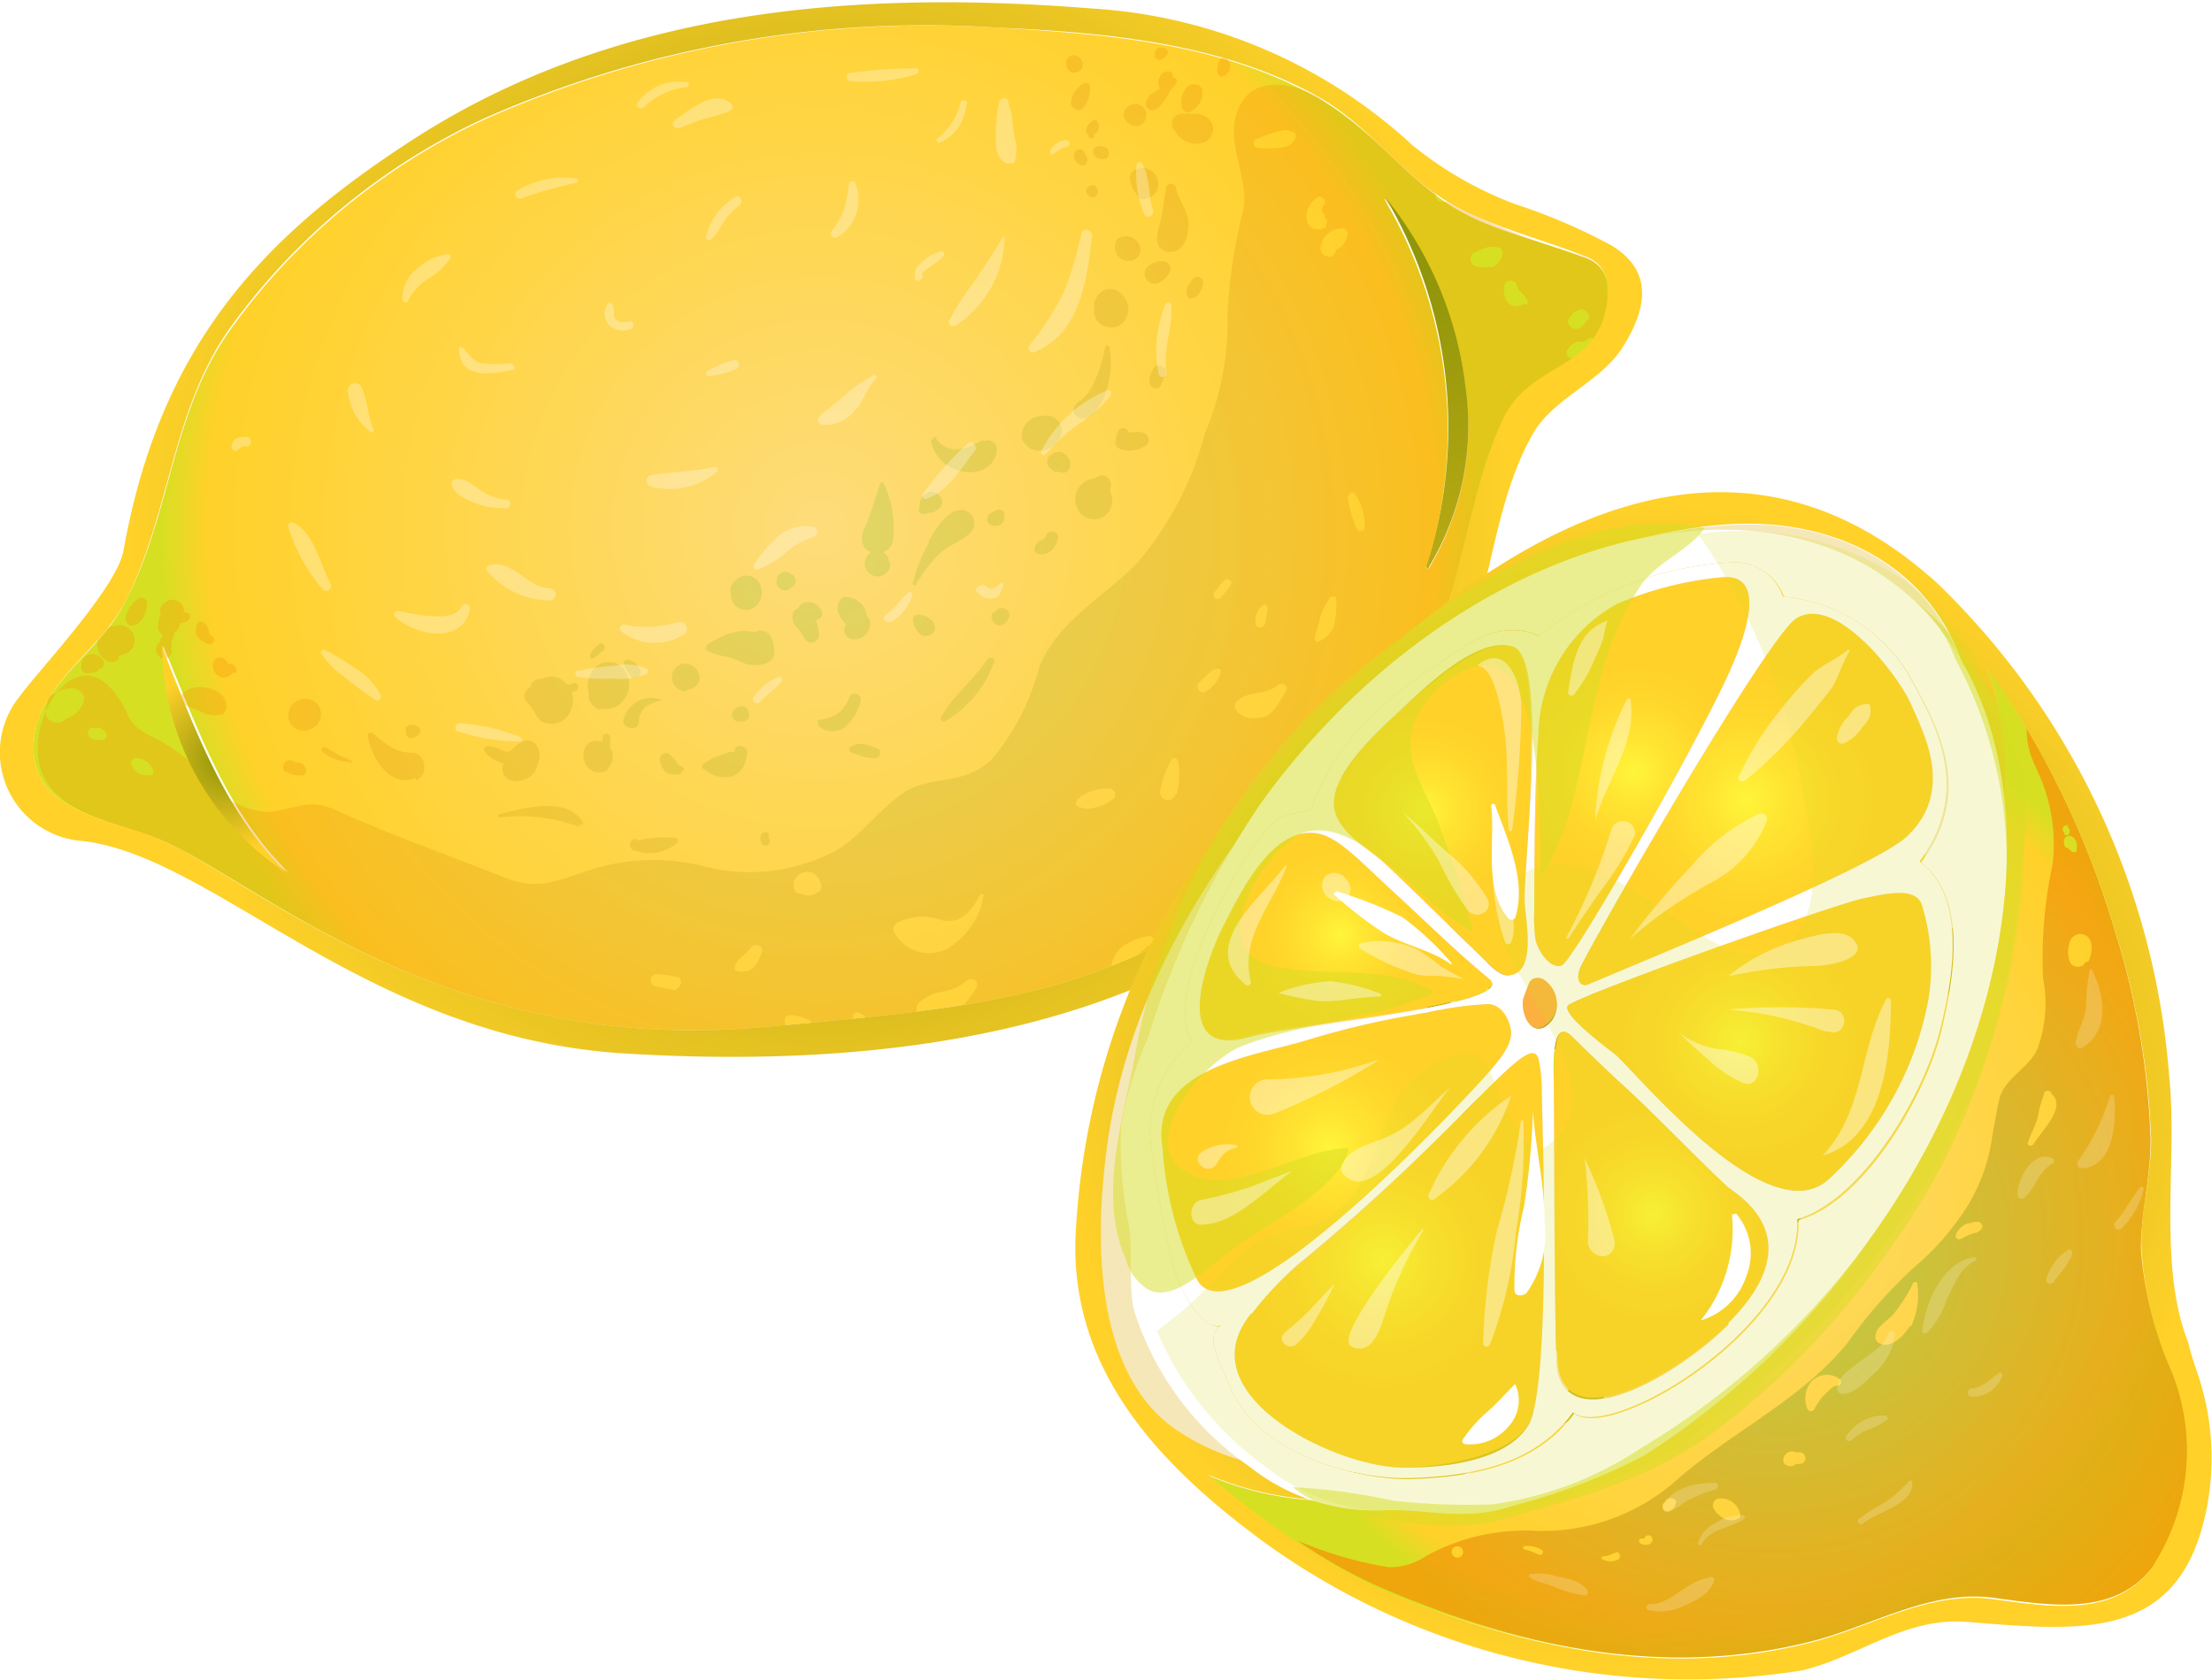 <svg xmlns="http://www.w3.org/2000/svg" xmlns:xlink="http://www.w3.org/1999/xlink" viewBox="0 0 64.69 49.14"><defs><style>.cls-1{mask:url(#mask);}.cls-2,.cls-4,.cls-6{mix-blend-mode:multiply;}.cls-2{fill:url(#radial-gradient);}.cls-3{mask:url(#mask-2);filter:url(#luminosity-noclip-4);}.cls-4{fill:url(#linear-gradient);}.cls-5{mask:url(#mask-3);}.cls-6{fill:url(#linear-gradient-2);}.cls-7{fill:url(#radial-gradient-2);}.cls-14,.cls-16,.cls-21,.cls-8{opacity:0.3;}.cls-8{fill:url(#radial-gradient-3);}.cls-9{fill:url(#radial-gradient-4);}.cls-10{fill:url(#radial-gradient-5);}.cls-11{fill:url(#radial-gradient-6);}.cls-12{mask:url(#mask-4);}.cls-13{opacity:0.8;fill:url(#radial-gradient-7);}.cls-14,.cls-41{fill:#fff;}.cls-15{mask:url(#mask-5);}.cls-16{fill:url(#linear-gradient-3);}.cls-17{fill:url(#radial-gradient-8);}.cls-18{fill:url(#radial-gradient-9);}.cls-19{opacity:0.7;fill:url(#radial-gradient-10);}.cls-20{mask:url(#mask-6);}.cls-21{fill:url(#linear-gradient-4);}.cls-22{fill:url(#radial-gradient-11);}.cls-23{fill:url(#radial-gradient-12);}.cls-24{fill:url(#radial-gradient-13);}.cls-25{fill:url(#radial-gradient-14);}.cls-26{fill:url(#radial-gradient-15);}.cls-27{fill:url(#radial-gradient-16);}.cls-28{fill:#f5e7b8;}.cls-29{fill:url(#radial-gradient-17);}.cls-30{fill:url(#radial-gradient-18);}.cls-31{fill:url(#radial-gradient-19);}.cls-32{fill:url(#radial-gradient-20);}.cls-33{fill:#ef712b;}.cls-34{fill:url(#radial-gradient-21);}.cls-35{fill:url(#radial-gradient-22);}.cls-36{fill:url(#radial-gradient-23);}.cls-37{fill:url(#radial-gradient-24);}.cls-38{fill:#fbb040;}.cls-39{fill:url(#radial-gradient-25);}.cls-40{fill:url(#radial-gradient-26);}.cls-42{fill:url(#radial-gradient-27);}.cls-43{fill:url(#radial-gradient-28);}.cls-44,.cls-45{fill:#d7df23;}.cls-44{opacity:0.5;}.cls-45,.cls-47{opacity:0.2;}.cls-46{opacity:0.4;}.cls-48{filter:url(#luminosity-noclip-3);}.cls-49{filter:url(#luminosity-noclip-2);}.cls-50{filter:url(#luminosity-noclip);}</style><filter id="luminosity-noclip" x="4.59" y="-8245.96" width="29.15" height="32766" filterUnits="userSpaceOnUse" color-interpolation-filters="sRGB"><feFlood flood-color="#fff" result="bg"/><feBlend in="SourceGraphic" in2="bg"/></filter><mask id="mask" x="4.59" y="-8245.96" width="29.15" height="32766" maskUnits="userSpaceOnUse"><g class="cls-50"/></mask><radialGradient id="radial-gradient" cx="508.24" cy="618.73" r="9.18" gradientTransform="matrix(0.35, 0.75, -1.55, 0.73, 799.72, -823.19)" gradientUnits="userSpaceOnUse"><stop offset="0" stop-color="#fff"/><stop offset="1"/></radialGradient><filter id="luminosity-noclip-2" x="1.17" y="-8245.96" width="45.86" height="32766" filterUnits="userSpaceOnUse" color-interpolation-filters="sRGB"><feFlood flood-color="#fff" result="bg"/><feBlend in="SourceGraphic" in2="bg"/></filter><mask id="mask-2" x="1.17" y="-8245.96" width="45.86" height="32766" maskUnits="userSpaceOnUse"><g class="cls-49"/></mask><linearGradient id="linear-gradient" x1="22.39" y1="12.07" x2="32.73" y2="31.71" gradientUnits="userSpaceOnUse"><stop offset="0"/><stop offset="1" stop-color="#fff"/></linearGradient><filter id="luminosity-noclip-3" x="37.93" y="-8245.96" width="26" height="32766" filterUnits="userSpaceOnUse" color-interpolation-filters="sRGB"><feFlood flood-color="#fff" result="bg"/><feBlend in="SourceGraphic" in2="bg"/></filter><mask id="mask-3" x="37.93" y="-8245.96" width="26" height="32766" maskUnits="userSpaceOnUse"><g class="cls-48"/></mask><linearGradient id="linear-gradient-2" x1="50.67" y1="39.12" x2="51.3" y2="51.06" xlink:href="#linear-gradient"/><radialGradient id="radial-gradient-2" cx="24" cy="15.45" r="19.32" gradientUnits="userSpaceOnUse"><stop offset="0" stop-color="#fedc7a"/><stop offset="0.93" stop-color="#ffd129"/><stop offset="1" stop-color="#d7df23"/></radialGradient><radialGradient id="radial-gradient-3" cx="24" cy="15.71" r="19.22" gradientUnits="userSpaceOnUse"><stop offset="0" stop-color="#99cc48"/><stop offset="1" stop-color="#f98f03"/></radialGradient><radialGradient id="radial-gradient-4" cx="24.01" cy="15.46" r="20.19" gradientUnits="userSpaceOnUse"><stop offset="0" stop-color="#8d9308"/><stop offset="1" stop-color="#ffd129"/></radialGradient><radialGradient id="radial-gradient-5" cx="40.96" cy="7.77" r="23.09" xlink:href="#radial-gradient-4"/><radialGradient id="radial-gradient-6" cx="6.6" cy="22.22" r="2.69" xlink:href="#radial-gradient-4"/><mask id="mask-4" x="4.59" y="0.11" width="29.15" height="19.17" maskUnits="userSpaceOnUse"><g class="cls-1"><path class="cls-2" d="M22.39,16.53C14.54,20.24,6.74,20.19,5,16.42s3.13-9.84,11-13.55S31.59-.8,33.37,3,30.24,12.81,22.39,16.53Z"/></g></mask><radialGradient id="radial-gradient-7" cx="508.24" cy="618.73" r="9.18" gradientTransform="matrix(0.35, 0.75, -1.55, 0.73, 799.72, -823.19)" gradientUnits="userSpaceOnUse"><stop offset="0" stop-color="#fff"/><stop offset="1" stop-color="#fff"/></radialGradient><filter id="luminosity-noclip-4" x="1.17" y="0.98" width="45.86" height="29.16" filterUnits="userSpaceOnUse" color-interpolation-filters="sRGB"><feFlood flood-color="#fff" result="bg"/><feBlend in="SourceGraphic" in2="bg"/></filter><mask id="mask-5" x="1.17" y="0.98" width="45.86" height="29.16" maskUnits="userSpaceOnUse"><g class="cls-3"><path class="cls-4" d="M46.31,7.5c-1.48-.59-3-.81-4.31-1.8s-2.1-2.1-3.48-2.87a18.89,18.89,0,0,0-2.81-1.21,18.11,18.11,0,0,0-2-.56,5.41,5.41,0,0,0-1.75,0c-.34,0-1.19-.18-1.45,0-.7.54,2.29,1.49.36,2a2.41,2.41,0,0,1,.47,1.67c-.08.3-.51.54-.41.9s.54.3.65.53c.19.4-.13.74-.21,1.09-.12.55,0,.38,0,.91a2.8,2.8,0,0,1-.75,1.76c-.35.32-1.16.24-1.3.78-.2.81.58.6,0,1.44-.33.5-.52.2-.27.9.11.31.57.52.44.92-.29.93-1.66.12-2.16.53s-.11.83-.1,1.26c0,.77-.14.51-.63,1s-.4.88-1,.74c-.32-.07-.56-.87-1-.55-.22.18.05,1.33-.12,1.68-.86,1.7-2.3-.28-3.33.25-.32.17-.27.69-.51.92-.4.39-.77.26-1.28.18s-.71-.24-1.12,0-.33.64-.93.8a4.5,4.5,0,0,1-2.65-.35c-1-.32-2.25.26-3.14-.12S10.53,18.43,9.43,19c-.36-1,.35-1.87-1.19-1.09-1.08.54-.82.3-1.66-.22-.61-.38-1,.13-1.57,0-.41-.09-.56-.53-1-.57a12.25,12.25,0,0,1-2,2.56c-.94.82-1.24,3.1-.05,3.86a15.89,15.89,0,0,0,2.69,1c2.75,1.11,8.29,6.37,17.71,5.5,6.72-.61,10.12-.91,14.79-4.51,5.86-4.52,5.14-10,6.92-13.36.87-1.63,2.88-1.25,3-3.63A1,1,0,0,0,46.31,7.5Zm-4.52,9.12s-.09,0-.08,0A13.21,13.21,0,0,0,40.49,5.84s0,0,0,0a10.82,10.82,0,0,1,2.34,5.54A8,8,0,0,1,41.79,16.62Z"/></g></mask><linearGradient id="linear-gradient-3" x1="22.39" y1="12.07" x2="32.73" y2="31.71" gradientUnits="userSpaceOnUse"><stop offset="0" stop-color="#290c03"/><stop offset="1" stop-color="#290c03"/></linearGradient><radialGradient id="radial-gradient-8" cx="50.5" cy="22.22" r="4.71" xlink:href="#radial-gradient-2"/><radialGradient id="radial-gradient-9" cx="49.64" cy="34" r="14.4" xlink:href="#radial-gradient-2"/><radialGradient id="radial-gradient-10" cx="51.88" cy="36.36" r="14.4" xlink:href="#radial-gradient-3"/><mask id="mask-6" x="37.93" y="38.3" width="26" height="10.18" maskUnits="userSpaceOnUse"><g class="cls-5"><path class="cls-6" d="M61.51,38.36l-.18-.06c-2,2.29-4.68,6.66-8.23,6.23-1.72-.21-2.14-1.36-3.21-2.44-2,.88-2.16,2.8-4.54,3a12.93,12.93,0,0,0-2.94.33c-1.92.58-2.64.32-4.48-.34a15,15,0,0,0,2.32,1.32C44.32,48.14,48.61,49.12,53,48c1.72-.44,3.44-1.51,5.28-1.27,1.67.22,3.63.59,4.75-1A5.32,5.32,0,0,0,63.93,43C62.59,41.69,61.24,40.08,61.51,38.36Z"/></g></mask><linearGradient id="linear-gradient-4" x1="50.67" y1="39.12" x2="51.3" y2="51.06" xlink:href="#linear-gradient-3"/><radialGradient id="radial-gradient-11" cx="44.59" cy="21.96" r="4.49" xlink:href="#radial-gradient-2"/><radialGradient id="radial-gradient-12" cx="40.32" cy="24.89" r="3" xlink:href="#radial-gradient-2"/><radialGradient id="radial-gradient-13" cx="51.25" cy="25.87" r="3.87" xlink:href="#radial-gradient-2"/><radialGradient id="radial-gradient-14" cx="38.95" cy="34.54" r="5.27" xlink:href="#radial-gradient-2"/><radialGradient id="radial-gradient-15" cx="38.87" cy="30.5" r="4.01" xlink:href="#radial-gradient-2"/><radialGradient id="radial-gradient-16" cx="43.94" cy="35.2" r="4.32" xlink:href="#radial-gradient-2"/><radialGradient id="radial-gradient-17" cx="45.19" cy="28.39" r="1.03" xlink:href="#radial-gradient-2"/><radialGradient id="radial-gradient-18" cx="49.64" cy="32.52" r="3.52" xlink:href="#radial-gradient-2"/><radialGradient id="radial-gradient-19" cx="48.07" cy="31.77" r="17" xlink:href="#radial-gradient-4"/><radialGradient id="radial-gradient-20" cx="44.91" cy="28.63" r="11.95" xlink:href="#radial-gradient-4"/><radialGradient id="radial-gradient-21" cx="51.1" cy="22.6" r="4.59" gradientTransform="translate(-3.32 -0.04)" gradientUnits="userSpaceOnUse"><stop offset="0" stop-color="#fff539"/><stop offset="0.22" stop-color="#ffe432"/><stop offset="0.49" stop-color="#ffd62b"/><stop offset="0.72" stop-color="#ffd129"/></radialGradient><radialGradient id="radial-gradient-22" cx="54.21" cy="30.51" r="4.85" xlink:href="#radial-gradient-21"/><radialGradient id="radial-gradient-23" cx="54.4" cy="23.42" r="5.3" xlink:href="#radial-gradient-21"/><radialGradient id="radial-gradient-24" cx="51.67" cy="35.54" r="4.39" xlink:href="#radial-gradient-21"/><radialGradient id="radial-gradient-25" cx="42.21" cy="33.6" r="4.67" xlink:href="#radial-gradient-21"/><radialGradient id="radial-gradient-26" cx="44.99" cy="23.73" r="3.97" xlink:href="#radial-gradient-21"/><radialGradient id="radial-gradient-27" cx="43.75" cy="36.88" r="5.34" xlink:href="#radial-gradient-21"/><radialGradient id="radial-gradient-28" cx="42.49" cy="27.38" r="3.7" xlink:href="#radial-gradient-21"/></defs><g id="Capa_2" data-name="Capa 2"><g id="Layer_4" data-name="Layer 4"><path class="cls-7" d="M4.64,24.54c2.75,1.11,8.29,6.37,17.71,5.5,6.72-.61,10.12-.91,14.79-4.51,5.86-4.52,5.14-10,6.92-13.36.87-1.63,2.88-1.25,3-3.63a1,1,0,0,0-.72-1c-1.48-.59-3-.81-4.31-1.8s-2.1-2.1-3.48-2.87C35.72,1.26,32.35,1,29.2.81a31.92,31.92,0,0,0-15,2.67A19,19,0,0,0,6.69,9.71C5,12.12,5,15.07,3.65,17.62,3,19,1.15,20,1,21.58.74,23.73,3.18,23.94,4.64,24.54ZM40.52,5.82a10.82,10.82,0,0,1,2.34,5.54,8,8,0,0,1-1.07,5.26s-.09,0-.08,0A13.21,13.21,0,0,0,40.49,5.84S40.51,5.81,40.52,5.82ZM4.77,18.89c1,2.36,1.81,4.81,3.66,6.62,0,0,0,0,0,0A8.05,8.05,0,0,1,4.76,18.9S4.77,18.89,4.77,18.89Z"/><path class="cls-8" d="M46.31,7.5a21,21,0,0,1-4-1.6h-.14A.17.17,0,0,1,42,5.78s0-.06,0-.09v0a29.38,29.38,0,0,0-3.43-2.84c-.89-.5-2.13-.66-2.44.59-.21.86.37,1.77.24,2.66a15.49,15.49,0,0,0-.47,3.06,8.46,8.46,0,0,1-.66,3.51,9.64,9.64,0,0,1-2,3.82c-1,1-2.27,1.65-2.84,3a7,7,0,0,1-1.4,2.73c-.71.65-1.33.5-2.15.76s-1.52,1.37-2.38,1.89a5.41,5.41,0,0,1-4,.44,6,6,0,0,0-3.06.09c-1,.3-1.62.68-2.62.28-1.71-.68-3.37-1.26-5-2-.8-.34-1.16,0-1.94.07a2.44,2.44,0,0,1-1.92-1.12,5.43,5.43,0,0,0-1.64-1.16c-.6-.36-.46-.52-.79-1-1-1.6-2.24-.18-2.38,1.15-.24,2.15,2.2,2.36,3.66,3,2.75,1.11,8.29,6.37,17.71,5.5L23,30c-.1-.11-.06-.32.11-.31a1.49,1.49,0,0,1,.54.14.11.11,0,0,1,.08.1l1.22-.12a.4.4,0,0,1,0-.11.13.13,0,0,1,.14-.09,1.13,1.13,0,0,1,.26.16l1.47-.17a.28.28,0,0,1,.07-.29A1.42,1.42,0,0,1,27.6,29a1.48,1.48,0,0,0,.7-.34.18.18,0,0,1,.26.23,5.24,5.24,0,0,1-.38.52,20.57,20.57,0,0,0,4.32-1.14.84.84,0,0,1,.4-.63,1.69,1.69,0,0,1,.72-.26c.12,0,.18.17.07.22a1.5,1.5,0,0,0-.38.32c.31-.14.62-.3.94-.47l0,0a.08.08,0,0,1,0-.11.43.43,0,0,1,.35-.06h0a21.8,21.8,0,0,0,2.45-1.64.51.51,0,0,1-.4-.05.37.37,0,0,1-.2-.42.12.12,0,0,1,.09-.05c.21,0,.34.21.56.21a.13.13,0,0,1,.14.16,15.49,15.49,0,0,0,1.56-1.39.41.41,0,0,1-.08-.57c.08-.12.17-.23.26-.34s.32,0,.26.17a.31.31,0,0,0,0,.21s0,0,0,.06a13.44,13.44,0,0,0,2-2.87,3.52,3.52,0,0,1-.74.46c-.12.06-.31,0-.3-.16a1.15,1.15,0,0,1,.51-.93,2.82,2.82,0,0,1,1-.29c1.21-2.86,1.38-5.62,2.44-7.63.51-1,1.42-1.22,2.09-1.76a.48.48,0,0,1-.35,0,.16.16,0,0,1-.06-.21.6.6,0,0,1,.3-.24c.11,0,.23,0,.34-.1a.17.17,0,0,1,.22.11A2.43,2.43,0,0,0,47,8.54,1,1,0,0,0,46.31,7.5ZM32,3.92s0,0,0,0a.1.1,0,0,1,0,0V4a.1.1,0,0,1-.17,0l0-.05a.18.18,0,0,1-.06-.18.38.38,0,0,1,.19-.24C32.08,3.41,32.28,3.79,32,3.92Zm-.82-2.07a.22.22,0,0,1,.32-.21.25.25,0,0,1,.13.12.23.23,0,0,1-.06.32.26.26,0,0,1-.29,0A.24.24,0,0,1,31.19,1.85ZM31.32,3a.71.71,0,0,1,.4-.57.12.12,0,0,1,.16.11.94.94,0,0,1-.22.64.2.2,0,0,1-.24,0A.2.2,0,0,1,31.32,3Zm.2,1.78a.32.32,0,0,1-.1-.31.16.16,0,0,1,.3,0,.54.54,0,0,0,.05.11A.16.16,0,0,1,31.52,4.78Zm.55.93,0,0c-.16.19-.43-.1-.23-.27a.1.1,0,0,0,.05,0C32,5.32,32.19,5.56,32.07,5.71Zm.2-1.06A.31.31,0,0,1,32,4.54c-.12-.17.09-.33.24-.25h0C32.48,4.29,32.5,4.66,32.27,4.65ZM5.79,18.22c.09-.1.19,0,.25.07a.6.6,0,0,1,.08.21.12.12,0,0,0,.08.1.13.13,0,0,1-.09.24.65.65,0,0,1-.34-.22A.38.38,0,0,1,5.79,18.22Zm-3.4,2.42a.65.65,0,0,1-.34.33L2,21l-.05,0v0a.36.36,0,0,1-.56,0,.42.42,0,0,1,0-.42.5.5,0,0,1,0-.12.29.29,0,0,1,.25-.18.66.66,0,0,1,.48-.14.36.36,0,0,1,.33.23A.34.34,0,0,1,2.39,20.64Zm0-1.09a.23.23,0,0,1,0-.14l0,0a.25.25,0,0,1,.08-.18.32.32,0,0,1,.4-.06.29.29,0,0,1,.1.09l0,0a.17.17,0,0,1-.09.31h0l0,.05a.49.49,0,0,1-.17.06l-.09,0A.19.19,0,0,1,2.37,19.55ZM3,21.65c-.14,0-.36,0-.42-.15a.18.18,0,0,1,.07-.21.32.32,0,0,1,.09,0H2.9a.11.11,0,0,1,.11.06.28.28,0,0,1,.09.07A.16.16,0,0,1,3,21.65Zm.6-2.51-.13.06h0l0,.05c-.06.15-.26.14-.37.06a.54.54,0,0,1,.26-1A.43.43,0,0,1,3.64,19.14Zm.06-1A.9.9,0,0,1,4,17.54a.17.17,0,0,1,.3.11c0,.27-.16.65-.47.65A.15.15,0,0,1,3.7,18.16Zm.7,4.52a.41.41,0,0,1-.35-.07.47.47,0,0,1-.18-.28A.16.16,0,0,1,4,22.17a.56.56,0,0,1,.47.34A.11.11,0,0,1,4.4,22.68Zm.74-4.19c0,.11-.07.24-.1.36A.2.2,0,0,1,5,19a.11.11,0,0,1,0,.14c-.07.1-.18.18-.3.1a.28.28,0,0,1-.11-.36.16.16,0,0,1,.1-.1l0-.07.08-.13a.28.28,0,0,1-.14-.3c0-.09,0-.18.05-.26s0-.07,0-.11l0-.1a.36.36,0,0,1,.11-.16.35.35,0,0,1,.58.12.42.42,0,0,1,0,.15.23.23,0,0,1,.11,0,.13.13,0,0,1,0,.24,1.11,1.11,0,0,1-.21.08A.75.75,0,0,1,5.14,18.49Zm1.34,2.42c-.18.08-.43,0-.61-.1a3.38,3.38,0,0,1-.44-.18.21.21,0,0,1-.06-.31c.3-.37,1.29-.21,1.29.34A.27.27,0,0,1,6.48,20.91Zm.39-1.22c-.11.1-.25.2-.41.12a.36.36,0,0,1-.18-.42.19.19,0,0,1,.27-.12.33.33,0,0,1,.16.17C6.85,19.39,7,19.58,6.87,19.69Zm2,3a.68.68,0,0,1-.46-.09c-.22-.1,0-.43.17-.33s.3,0,.37.18A.16.16,0,0,1,8.82,22.7Zm.4-1.45,0,0a.47.47,0,0,1-.73-.05.48.48,0,0,1,.25-.7h0A.46.46,0,0,1,9.22,21.25Zm1,1.07A1.32,1.32,0,0,1,9.44,22c-.1-.07,0-.2.12-.13a2.65,2.65,0,0,0,.4.24,2,2,0,0,1,.33.15A.07.07,0,0,1,10.25,22.32Zm1.63-1a.26.26,0,0,1,.33-.06.16.16,0,0,1,0,.3,1.07,1.07,0,0,1-.19.07A.19.19,0,0,1,11.88,21.36Zm.29,1.46c-.74.34-1.33-.64-1.39-1.24,0-.08.09-.11.14-.07a3.76,3.76,0,0,0,.6.45,1.39,1.39,0,0,0,.61.13.38.38,0,0,1,.29.35A.39.39,0,0,1,12.17,22.82ZM29.37,15a.37.37,0,0,1,0,.14.22.22,0,0,1-.15.22.31.31,0,0,1-.23,0A.19.19,0,0,1,29,15a.33.33,0,0,1,.13-.07A.17.17,0,0,1,29.37,15Zm-2-2.18a.69.69,0,0,0,.75.3.86.86,0,0,0,.32-.1l.2-.1s.2-.1.1,0a.27.27,0,0,1,.41.28.68.68,0,0,1-.44.55,1,1,0,0,1-.71,0,1.1,1.1,0,0,1-.77-.83C27.25,12.81,27.37,12.73,27.41,12.82Zm-.22,1.57c.27-.08.55.26.32.48a.72.72,0,0,1-.19.12.24.24,0,0,1-.14,0h0a.2.2,0,0,1-.25,0,.22.22,0,0,1,0-.16v-.07A.41.41,0,0,1,27.19,14.39Zm0,1.45c.2-.34.45-.79.85-.91a.39.39,0,0,1,.41.62c-.26.28-.66.38-.94.65a3.94,3.94,0,0,0-.66.86.06.06,0,0,1-.12,0A5,5,0,0,1,27.18,15.84Zm.06,2.72a.26.26,0,0,1-.36-.08.49.49,0,0,1-.14-.41.13.13,0,0,1,.1-.09.56.56,0,0,1,.43.16A.27.27,0,0,1,27.24,18.56Zm-2.46-1.1a1.39,1.39,0,0,1,.23.05.9.9,0,0,1,.2.14.52.52,0,0,1,.16.36.28.28,0,0,1,.11.26.55.55,0,0,1-.16.32c-.14.12-.44.17-.54,0a.27.27,0,0,1,0-.34l-.06-.05a.73.73,0,0,1-.2-.4.06.06,0,0,0,0,0C24.5,17.59,24.63,17.41,24.78,17.46Zm-3.4-.18a.43.43,0,0,1,.07-.2.49.49,0,0,1,.5-.24.47.47,0,0,1,.35.42.48.48,0,0,1-.06.33.43.43,0,0,1-.38.25h0a.49.49,0,0,1-.32-.12A.48.48,0,0,1,21.38,17.28Zm-3,2a.57.57,0,0,1,.22.11.9.9,0,0,1,.15.19.17.17,0,1,1-.31.15,1.4,1.4,0,0,0-.1-.16,1,1,0,0,1-.07-.18C18.23,19.37,18.28,19.29,18.35,19.31Zm-.84-.45a.12.12,0,1,1,.11.22c-.1.05-.16.16-.26.2s-.09,0-.1-.07S17.39,18.93,17.51,18.86Zm-2,1.21a.43.43,0,0,1,.26-.19l.11,0a.55.55,0,0,1,.5,0,1.2,1.2,0,0,1,.21.17.15.15,0,0,0,.11,0,.12.12,0,1,1,.15.18l-.13.06a.65.65,0,0,1,0,.44.61.61,0,0,1-.84.42.5.5,0,0,1-.24-.29.4.4,0,0,1-.1-.15.43.43,0,0,1-.09-.1.37.37,0,0,1-.12-.22A.38.38,0,0,1,15.56,20.07ZM14.19,22c-.07-.09,0-.19.12-.18a2,2,0,0,1,.47.16l.11,0L15,21.9a.71.71,0,0,1,.32-.22.31.31,0,0,1,.38.13.5.5,0,0,1,.06.43l-.06.17a.41.41,0,0,1-.13.24.54.54,0,0,1-.26.16.61.61,0,0,1-.42,0,.36.36,0,0,1-.16-.48h0A1,1,0,0,1,14.19,22Zm2.73,2.18a4.94,4.94,0,0,0-2.32-.27s-.07-.08,0-.09c.72-.19,2-.55,2.45.25C17.07,24.09,17,24.16,16.92,24.13Zm.85-1.66a.45.45,0,0,1-.67-.23.58.58,0,0,1,0-.41.4.4,0,0,1,.52-.18.57.57,0,0,1,0-.13.11.11,0,1,1,.22,0,1.53,1.53,0,0,1,0,.3A.45.45,0,0,1,17.77,22.47Zm-.2-1.76a.49.49,0,0,1-.35-.33.47.47,0,0,1,0-.17c0,.08,0,.08,0,0a.73.73,0,0,1,.29-.82.57.57,0,0,1,.65.05.7.7,0,0,1,.06,1A.58.58,0,0,1,17.57,20.71Zm.66.32a.83.83,0,0,1,1.16-.59,0,0,0,0,1,0,0,1,1,0,0,0-.51.19.6.6,0,0,0-.2.47C18.64,21.41,18.17,21.32,18.23,21Zm.4,3.51a3.18,3.18,0,0,1,1.15-.08.1.1,0,0,1,0,.17,1.29,1.29,0,0,1-1.22.2A.15.15,0,0,1,18.63,24.54Zm1.15,4.37a6.38,6.38,0,0,1-.63-.12.18.18,0,0,1,.07-.35,4.49,4.49,0,0,1,.64.1A.19.19,0,0,1,19.78,28.91Zm.15-6.34a.55.55,0,0,1-.4,0,.57.57,0,0,1-.24-.41.19.19,0,0,1,.26-.17,1.14,1.14,0,0,1,.24.25c0,.05.06.1.12.11S20.07,22.54,19.93,22.57Zm.16-2.4h0a.43.43,0,0,1-.42-.29v0a.4.4,0,0,1,.36-.52h0c.24,0,.4.2.44.4v0A.39.39,0,0,1,20.09,20.17Zm.47,2.29a.1.1,0,0,1,0-.15,1.44,1.44,0,0,1,.52-.27l.28-.1.12,0s0,0,0-.07a.2.2,0,0,1,.37.14c-.05.3-.17.59-.5.66A.9.9,0,0,1,20.56,22.46Zm.85-1.54a.27.27,0,0,1,.2-.3c.28-.11.43.36.15.43a.61.61,0,0,1-.17,0A.18.18,0,0,1,21.41,20.92Zm.88,6.85c-.06.21-.2.53-.44.58s-.23,0-.31,0-.05-.17,0-.25.31-.29.45-.46A.18.18,0,0,1,22.29,27.77Zm0-3.14c-.08-.11-.08-.35.11-.34a.08.08,0,0,1,.08.06s0,.1,0,.11A.13.13,0,1,1,22.26,24.63Zm-.37-5.21a3.65,3.65,0,0,0-.69-.27,1.29,1.29,0,0,1-.57-.19c-.05,0,0-.1,0-.13a2.3,2.3,0,0,1,.82-.39,1.38,1.38,0,0,1,.6,0,.33.33,0,0,1,.33,0c.21.11.21.38.24.58C22.7,19.36,22.2,19.54,21.89,19.42ZM22.71,17a.26.26,0,0,1,.44-.2.21.21,0,0,1,0,.38h0A.25.25,0,0,1,22.71,17Zm.64.8a.25.25,0,0,1,.13-.16.42.42,0,0,1,.55.24.18.18,0,0,1-.17.25v0a1.5,1.5,0,0,1,.09.43.22.22,0,0,1-.43.08,2.24,2.24,0,0,0-.27-.34C23.16,18.16,23.1,17.86,23.35,17.79Zm.52,8.33h0a.45.45,0,0,1-.45,0h-.05a.15.15,0,0,1-.14-.1.42.42,0,0,1,0-.27.41.41,0,0,1,.47-.25.38.38,0,0,1,.28.29v0A.2.2,0,0,1,23.87,26.12Zm.05-4.91c0-.05,0-.15,0-.16a1.65,1.65,0,0,0,.56-.17,1.13,1.13,0,0,0,.37-.51c.08-.17.38-.07.32.12a1.41,1.41,0,0,1-.49.79A.61.61,0,0,1,23.92,21.21Zm1.71.95c-.13,0-.28,0-.41-.05L25,22.05,24.88,22a.09.09,0,0,1,0-.16.6.6,0,0,1,.42-.07l.39.13A.15.15,0,0,1,25.63,22.16Zm.41-5.7a.38.38,0,0,1-.35.39.38.38,0,0,1-.4-.36.4.4,0,0,1,.19-.35.39.39,0,0,1-.27-.39.59.59,0,0,1,.09-.34c.18-.43.3-.87.45-1.31a0,0,0,0,1,.08,0,3,3,0,0,1,.28,1.73.44.44,0,0,1-.28.31A.35.35,0,0,1,26,16.46Zm1.75,11.23a1.16,1.16,0,0,1-1.65-.45.22.22,0,0,1,.09-.26,1.66,1.66,0,0,1,1.33-.07c.56.12.87-.31,1.11-.76,0,0,.11,0,.1,0A2.19,2.19,0,0,1,27.79,27.69Zm1.28-8.33a3.29,3.29,0,0,1-1.43,1.73.09.09,0,0,1-.12-.12c.35-.64.94-1.08,1.35-1.68C28.93,19.19,29.11,19.23,29.07,19.36Zm.17-1.07A.27.27,0,0,1,29,18a.18.18,0,0,1,.12-.13.23.23,0,0,1,.41.13C29.49,18.12,29.43,18.28,29.24,18.29ZM30,13a.33.33,0,0,1-.1-.14c0-.12,0-.12,0,0a.43.43,0,0,1,0-.25.56.56,0,0,1,.23-.33.7.7,0,0,1,.46-.12.44.44,0,0,1,.44.3.45.45,0,0,1-.09.43.68.68,0,0,1-.51.29.51.51,0,0,1-.38-.12Q29.9,12.84,30,13Zm.92,2.8c-.05.26-.33.51-.6.38a.13.13,0,0,1-.07-.14.4.4,0,0,1,.16-.22c.06,0,.14-.08.18-.14A.18.18,0,0,1,30.94,15.77Zm.28-2,0,0a.19.19,0,0,1-.2,0h0l-.16,0a.35.35,0,0,1-.11-.1.23.23,0,0,1,0-.39.57.57,0,0,1,.13-.08.3.3,0,0,1,.3.07.24.24,0,0,1,.08.09A.29.29,0,0,1,31.22,13.78ZM35.61,2c0-.1,0-.23.15-.31a.09.09,0,0,1,.1,0,.32.32,0,0,1,0,.49C35.7,2.33,35.55,2.17,35.61,2Zm0,15.21a2.11,2.11,0,0,1,.19-.23.12.12,0,1,1,.18.16c-.07.07-.12.16-.19.24s-.1.14-.2.14a.09.09,0,0,1-.09-.09C35.46,17.37,35.52,17.32,35.58,17.25ZM34.73,2.53c.14-.13.44-.08.44.16a.65.65,0,0,1-.37.59.18.18,0,0,1-.23-.12A.64.64,0,0,1,34.73,2.53Zm-.19.8a.18.18,0,0,1,.09,0h.1l.08,0H35a.72.72,0,0,1,.26.08.42.42,0,0,1-.06.76.71.71,0,0,1-.73-.19.64.64,0,0,1-.14-.22V3.78a.3.3,0,0,1,0-.34A.27.27,0,0,1,34.54,3.33ZM33.88,1.4a.12.12,0,0,1,.1,0l0,0c.1,0,.22.07.16.18s-.24.26-.36.09A.22.22,0,0,1,33.88,1.4Zm-.15,1.31.17-.11,0-.05c-.09-.2.06-.49.29-.46a.14.14,0,0,1,.11.1s0,.05,0,.08h0a.1.1,0,0,1,.12.11.55.55,0,0,1-.18.24l0,0A1.36,1.36,0,0,1,34,3c-.07.13-.29.31-.44.17S33.6,2.78,33.73,2.71Zm-.39,3.11c-.37-.47-.4-.76-.07-.88h0a.46.46,0,0,1,.58.29v0A.45.45,0,0,1,33.34,5.82Zm.73,1.83a.22.22,0,0,1,.16.25.61.61,0,0,1-.39.39.29.29,0,0,1-.25-.51A.57.57,0,0,1,34.07,7.65ZM32.92,3.19a.34.34,0,0,1,.36-.14c.4.1.27.73-.13.63a.4.4,0,0,1-.25-.19A.24.24,0,0,1,32.92,3.19Zm-.24,4.28a.42.42,0,0,1,0-.48.26.26,0,0,1,.19-.07.21.21,0,0,1,.15,0s0,0,0,0a.43.43,0,0,1,.29.22.33.33,0,0,1-.09.43A.41.41,0,0,1,32.68,7.47ZM32,8.87a.46.46,0,0,1,.08-.19.44.44,0,0,1,.67-.12A.65.65,0,0,1,33,9a.58.58,0,0,1-.15.43.49.49,0,0,1-.57.1A.48.48,0,0,1,32,9C32,9.2,32,8.94,32,8.87ZM31.4,12c0-.17.14-.24.27-.34a1.35,1.35,0,0,0,.31-.44,4.37,4.37,0,0,0,.34-1.06c0-.08.12-.06.13,0a2.76,2.76,0,0,1-.15,1.42c-.12.32-.44.88-.84.58A.18.18,0,0,1,31.4,12ZM32,14l.14-.08c.22-.09.41.17.33.36,0,0,0,.07,0,.1a.63.63,0,0,1,0,.52.53.53,0,0,1-.45.29.55.55,0,0,1-.47-.24A.61.61,0,0,1,32,14Zm.54,9.37a1,1,0,0,1-.51.25.7.7,0,0,1-.43,0,.13.13,0,0,1-.07-.24h0a.7.7,0,0,1,.35-.22,1.13,1.13,0,0,1,.57-.09A.18.18,0,0,1,32.57,23.37Zm.88-10.29a.82.82,0,0,1-.67.05c-.22-.09-.1-.33-.07-.48a.17.17,0,0,1,.33,0h.07a.73.73,0,0,1,.33,0,.24.24,0,0,1,.19.24A.3.3,0,0,1,33.45,13.08Zm.19-1.86a.74.74,0,0,1,.12-.43c.11-.24.47,0,.36.18s-.1.21-.15.32S33.65,11.38,33.64,11.22Zm.77,12a.23.23,0,0,1-.45-.1,2.91,2.91,0,0,1,.31-.87.11.11,0,0,1,.21,0A2.25,2.25,0,0,1,34.41,23.24ZM34.2,7.37a.36.36,0,0,1-.34-.23c-.09-.28.09-.59.12-.87l.12-.77c0-.15.27-.17.29,0,.08.36.34.64.36,1S34.65,7.39,34.2,7.37Zm.64,1.36a.09.09,0,0,1-.12-.06.29.29,0,0,1,0-.24c0-.08.09-.16.14-.24a.17.17,0,1,1,.31.16c0,.08-.07.17-.11.25A.3.3,0,0,1,34.84,8.73Zm.43,11.49c-.17.12-.35-.15-.18-.28s.29-.33.5-.38a.09.09,0,0,1,.11.11A.94.94,0,0,1,35.27,20.22Zm.93,4.92c-.06.14-.08.29-.13.44a2.24,2.24,0,0,1-.22.4.13.13,0,0,1-.24-.05,1.37,1.37,0,0,1,0-.57,1,1,0,0,1,.3-.42A.17.17,0,0,1,36.2,25.14Zm1.41-4.93c-.15.24-.35.68-.65.76s-.7.06-.84-.27a.2.2,0,0,1,.08-.21c.33-.29.84-.16,1.17-.45C37.49,19.94,37.71,20.06,37.61,20.21Zm-.89-2a.55.55,0,0,1,.22-.51.09.09,0,0,1,.13.07,2.26,2.26,0,0,1-.07.43C37,18.39,36.71,18.41,36.72,18.22ZM37.85,4.1c-.08.17-.3.21-.47.23a3.77,3.77,0,0,1-.58,0,.14.14,0,0,1,0-.28,2.67,2.67,0,0,1,.62-.21.48.48,0,0,1,.45.06A.15.15,0,0,1,37.85,4.1Zm.36,2.21a.69.69,0,0,1,.31-.53c.11-.09.29.07.21.19s-.08.1-.07.16,0,.08.05.12,0,.11.07.16,0,.1,0,.15a.09.09,0,0,1-.09.12.47.47,0,0,1-.31,0A.42.42,0,0,1,38.21,6.31Zm.8,12a.78.78,0,0,1-.44.45c-.09.05-.14-.06-.12-.13a6.09,6.09,0,0,0,.17-.61,2.45,2.45,0,0,1,.26-.51c0-.08.2-.08.2,0A2.76,2.76,0,0,1,39,18.35Zm.15-11.08-.1.11h0s0,0,0,0a.18.18,0,0,1-.23.16.25.25,0,0,1-.21-.3.65.65,0,0,1,.63-.52c.1,0,.19.09.16.19A.7.7,0,0,1,39.16,7.27Zm.74,8.24a.13.13,0,0,1-.22,0,3.2,3.2,0,0,1-.26-.9c0-.13.15-.23.21-.11A1.54,1.54,0,0,1,39.9,15.51Zm1.89,1.11s-.09,0-.08,0A13.21,13.21,0,0,0,40.49,5.84s0,0,0,0a10.82,10.82,0,0,1,2.34,5.54A8,8,0,0,1,41.79,16.62Zm1.8-8.79a.59.59,0,0,1-.41,0h0a.22.22,0,0,1,0-.43h0a1.78,1.78,0,0,1,.29-.12.78.78,0,0,1,.37,0,.13.13,0,0,1,.1.12A.49.49,0,0,1,43.59,7.83Zm1,1.09a.61.61,0,0,1-.12.05h0a.34.34,0,0,1-.42-.15A.61.61,0,0,1,44,8.35c0-.17.32-.2.36,0a.29.29,0,0,0,.1.18.46.46,0,0,1,.16.2l0,0A.11.11,0,0,1,44.63,8.92Zm1.83.46a.54.54,0,0,1-.22.25c-.16.11-.43-.1-.31-.28a.59.59,0,0,1,.29-.25C46.4,9,46.51,9.23,46.46,9.38Z"/><path class="cls-9" d="M2.32,24.59c3.89.36,8.31,5.74,15.9,6.22C37.33,32,41.46,22.46,42.68,19.54c.92-2.19,1-4.91,2.19-6.92.62-1,1.93-1.45,2.57-2.44,1-1.57.59-2.45-.31-3a17,17,0,0,0-2.82-1.21,10.72,10.72,0,0,1-3-1.72,15.14,15.14,0,0,0-9.36-4c-7-.56-14.12,0-20.13,4C7.63,7,4.67,10.16,3.61,16.11,3.42,17.19,1.15,19.58.55,20.4A2.6,2.6,0,0,0,2.32,24.59ZM1,21.58c.17-1.6,2-2.62,2.67-4,1.3-2.55,1.34-5.5,3-7.91a19,19,0,0,1,7.54-6.23A31.92,31.92,0,0,1,29.2.81c3.15.14,6.52.45,9.32,2,1.38.77,2.25,2,3.48,2.87s2.83,1.21,4.31,1.8a1,1,0,0,1,.72,1c-.09,2.38-2.1,2-3,3.63C42.28,15.54,43,21,37.14,25.53c-4.67,3.6-8.07,3.9-14.79,4.51-9.42.87-15-4.39-17.71-5.5C3.18,23.94.74,23.73,1,21.58Z"/><path class="cls-10" d="M41.71,16.58s.06.08.08,0a8,8,0,0,0,1.07-5.26,10.82,10.82,0,0,0-2.34-5.54s0,0,0,0A13.21,13.21,0,0,1,41.71,16.58Z"/><path class="cls-11" d="M8.4,25.55s0,0,0,0c-1.85-1.81-2.71-4.26-3.66-6.62,0,0,0,0,0,0A8.05,8.05,0,0,0,8.4,25.55Z"/><g class="cls-12"><path class="cls-13" d="M22.39,16.53C14.54,20.24,6.74,20.19,5,16.42s3.13-9.84,11-13.55S31.59-.8,33.37,3,30.24,12.81,22.39,16.53Z"/></g><path class="cls-14" d="M29.33,6.92c-.23.43-.52.82-.78,1.24a8.37,8.37,0,0,0-.8,1.23.13.13,0,0,0,.17.15,3.15,3.15,0,0,0,1.46-2.6S29.35,6.9,29.33,6.92Z"/><path class="cls-14" d="M25.52,11a3,3,0,0,0-.74.5c-.26.25-.55.44-.82.68a.14.14,0,0,0,.08.24A1.08,1.08,0,0,0,25,12c.27-.28.35-.66.63-.94A.05.05,0,0,0,25.52,11Z"/><path class="cls-14" d="M20.88,13.66c-.6.14-1.23.13-1.84.24a.17.17,0,0,0,0,.33,2.11,2.11,0,0,0,1.91-.42C21,13.77,21,13.63,20.88,13.66Z"/><path class="cls-14" d="M14.77,14.61a1.67,1.67,0,0,1-.8-.33c-.21-.14-.38-.3-.64-.27a.15.15,0,0,0-.11.21c.1.26.4.37.63.48a2.17,2.17,0,0,0,.9.16A.13.13,0,1,0,14.77,14.61Z"/><path class="cls-14" d="M10.92,12.55c-.16-.39-.18-.84-.34-1.22a.21.21,0,0,0-.18-.12.21.21,0,0,0-.23.2,1.69,1.69,0,0,0,.65,1.21A.06.06,0,0,0,10.92,12.55Z"/><path class="cls-14" d="M13.09,7.43a1.72,1.72,0,0,0-.94.47,1.05,1.05,0,0,0-.38.86.09.09,0,0,0,.18,0,1.67,1.67,0,0,1,.61-.63,2.05,2.05,0,0,0,.62-.59A.09.09,0,0,0,13.09,7.43Z"/><path class="cls-14" d="M21.4,3.05c-.48-.49-1.26.19-1.67.47-.13.1,0,.27.15.22s.47-.18.71-.27a4.15,4.15,0,0,0,.78-.24A.12.12,0,0,0,21.4,3.05Z"/><path class="cls-14" d="M29.66,4l-.06-.53c0-.17-.09-.32-.11-.49s-.26-.13-.27,0a4.78,4.78,0,0,0-.1,1c0,.28,0,.65.31.8.08,0,.17,0,.22,0A1.1,1.1,0,0,0,29.66,4Z"/><path class="cls-14" d="M31.63,6.81a10.55,10.55,0,0,1-.52,1.74,8.75,8.75,0,0,1-1,1.55.13.13,0,0,0,.17.19c1.34-.58,1.51-2.15,1.66-3.42C31.91,6.71,31.67,6.66,31.63,6.81Z"/><path class="cls-14" d="M28.27,13A9.64,9.64,0,0,0,27,14.43a.1.1,0,0,0,.13.15c.62-.24,1-.92,1.4-1.42C28.58,13,28.38,12.84,28.27,13Z"/><path class="cls-14" d="M23.73,15.4a1.23,1.23,0,0,0-.94.26,3.94,3.94,0,0,0-.73.84.1.1,0,0,0,.1.16,2.83,2.83,0,0,0,.77-.45,2.16,2.16,0,0,1,.82-.49A.16.16,0,0,0,23.73,15.4Z"/><path class="cls-14" d="M19.82,18.2a3.21,3.21,0,0,1-1.57.07c-.09,0-.17.12-.09.19a1.59,1.59,0,0,0,1.83.1A.2.2,0,0,0,19.82,18.2Z"/><path class="cls-14" d="M16.1,17.21c-.68,0-1.07-.84-1.77-.68a.11.11,0,0,0-.07.19,2.42,2.42,0,0,0,1.86.84A.18.18,0,0,0,16.1,17.21Z"/><path class="cls-14" d="M13.48,17.76c-.22.5-1.48.16-1.86.11a.1.1,0,0,0-.08.16c.58.55,2,.85,2.2-.22C13.76,17.65,13.53,17.63,13.48,17.76Z"/><path class="cls-14" d="M9.67,17.07c-.31-.56-.46-1.44-1.06-1.77-.08-.05-.21,0-.18.12a5.27,5.27,0,0,0,1,1.81C9.53,17.36,9.76,17.22,9.67,17.07Z"/><path class="cls-14" d="M7.23,12.78c-.22,0-.42,0-.46.29,0,.1.12.16.19.09l.11-.1a.51.51,0,0,1,.17,0C7.39,13,7.36,12.79,7.23,12.78Z"/><path class="cls-14" d="M11.13,20.33a2,2,0,0,0-.78-.81A6.07,6.07,0,0,0,9.48,19a.08.08,0,0,0-.09.11,2.36,2.36,0,0,0,.62.64,9.8,9.8,0,0,0,1,.74A.11.11,0,0,0,11.13,20.33Z"/><path class="cls-14" d="M15.2,21.55a6.17,6.17,0,0,0-1.76-.4c-.14,0-.19.23,0,.26a6.2,6.2,0,0,0,1.8.28C15.27,21.68,15.26,21.57,15.2,21.55Z"/><path class="cls-14" d="M18.88,19.54a1.62,1.62,0,0,0-.9-.07,7.8,7.8,0,0,0-1.08.15c-.11,0-.08.16,0,.18a4.7,4.7,0,0,0,1,.05,2.26,2.26,0,0,0,1-.13A.1.1,0,0,0,18.88,19.54Z"/><path class="cls-14" d="M22.79,19.8a1.5,1.5,0,0,0-.75.59c-.09.13.11.26.2.13s.44-.37.63-.6C22.91,19.87,22.85,19.78,22.79,19.8Z"/><path class="cls-14" d="M26.57,17.33c-.23.19-.38.45-.62.62s0,.31.18.2a1.35,1.35,0,0,0,.55-.74A.07.07,0,0,0,26.57,17.33Z"/><path class="cls-14" d="M29.23,17.09a.64.64,0,0,1-.22.14c-.07,0-.16-.06-.2-.11s-.38.07-.23.2a.48.48,0,0,0,.46.18c.16,0,.23-.2.29-.34S29.28,17.05,29.23,17.09Z"/><path class="cls-14" d="M32.38,11.42a3.75,3.75,0,0,0-1.94,1.8c0,.09.09.13.14.07a5.44,5.44,0,0,1,1-.91,3.28,3.28,0,0,0,.91-.83A.09.09,0,0,0,32.38,11.42Z"/><path class="cls-14" d="M34.25,8.91c0-.09-.14-.08-.17,0a3.47,3.47,0,0,0-.2,2,.12.12,0,0,0,.24,0C34,10.15,34.32,9.56,34.25,8.91Z"/><path class="cls-14" d="M33.72,6.13c-.15-.42-.08-.92-.3-1.3a.09.09,0,0,0-.18,0,2.92,2.92,0,0,0,.21,1.4C33.52,6.44,33.78,6.31,33.72,6.13Z"/><path class="cls-14" d="M31.19,4.1a.54.54,0,0,0-.48.32s0,.13.08.09.24-.19.38-.2S31.32,4.1,31.19,4.1Z"/><path class="cls-14" d="M25,5.33c0-.09-.15,0-.17,0a4.7,4.7,0,0,1-.13.75,2.28,2.28,0,0,1-.38.68c-.08.1.05.24.16.18A1.26,1.26,0,0,0,25,5.33Z"/><path class="cls-14" d="M21.45,10.54a2.73,2.73,0,0,0-.77.32.08.08,0,0,0,.05.14,2.62,2.62,0,0,0,.81-.21C21.68,10.74,21.6,10.49,21.45,10.54Z"/><path class="cls-14" d="M14.9,10.63a3.54,3.54,0,0,1-.73,0c-.27,0-.41-.21-.58-.4s-.17,0-.16.05c.05.83,1,.65,1.52.55C15.11,10.85,15.06,10.61,14.9,10.63Z"/><path class="cls-14" d="M16.86,5.22a2.61,2.61,0,0,0-1.74.36.13.13,0,0,0,.11.23,11.49,11.49,0,0,1,1.62-.46C16.91,5.33,16.93,5.23,16.86,5.22Z"/><path class="cls-14" d="M20.07,2.4A1.49,1.49,0,0,0,18.65,3c-.1.11.09.24.19.13a2.08,2.08,0,0,1,1.24-.58A.07.07,0,0,0,20.07,2.4Z"/><path class="cls-14" d="M26.79,2a12.44,12.44,0,0,0-1.93.14c-.14,0-.12.22,0,.23a5.11,5.11,0,0,0,1.95-.2C26.91,2.1,26.87,2,26.79,2Z"/><path class="cls-14" d="M28.09,3a1.92,1.92,0,0,1-.68,1.06c-.06,0,0,.13.07.11A1.4,1.4,0,0,0,28,3.77a1.66,1.66,0,0,0,.27-.72C28.33,2.92,28.11,2.88,28.09,3Z"/><path class="cls-14" d="M21.51,5.76a1.82,1.82,0,0,0-.86,1.17c0,.08.09.12.14.08a2.38,2.38,0,0,0,.37-.51A1.8,1.8,0,0,1,21.64,6C21.75,5.87,21.62,5.69,21.51,5.76Z"/><path class="cls-14" d="M18.39,9.4A.43.43,0,0,1,18,9.34C17.91,9.23,18,9,17.9,8.9a.07.07,0,0,0-.13,0,.5.5,0,0,0,.05.62.64.64,0,0,0,.61.11A.11.11,0,1,0,18.39,9.4Z"/><path class="cls-14" d="M27.52,7.35a1.2,1.2,0,0,0-.6.36.42.42,0,0,0-.16.44c.06.15.27,0,.22-.1s.17-.2.22-.24.26-.19.39-.31A.09.09,0,0,0,27.52,7.35Z"/><g class="cls-15"><path class="cls-16" d="M46.31,7.5c-1.48-.59-3-.81-4.31-1.8s-2.1-2.1-3.48-2.87a18.89,18.89,0,0,0-2.81-1.21,18.11,18.11,0,0,0-2-.56,5.41,5.41,0,0,0-1.75,0c-.34,0-1.19-.18-1.45,0-.7.54,2.29,1.49.36,2a2.41,2.41,0,0,1,.47,1.67c-.08.3-.51.54-.41.9s.54.3.65.53c.19.4-.13.74-.21,1.09-.12.55,0,.38,0,.91a2.8,2.8,0,0,1-.75,1.76c-.35.32-1.16.24-1.3.78-.2.81.58.6,0,1.44-.33.5-.52.2-.27.9.11.31.57.52.44.92-.29.93-1.66.12-2.16.53s-.11.83-.1,1.26c0,.77-.14.51-.63,1s-.4.88-1,.74c-.32-.07-.56-.87-1-.55-.22.18.05,1.33-.12,1.68-.86,1.7-2.3-.28-3.33.25-.32.17-.27.69-.51.92-.4.39-.77.26-1.28.18s-.71-.24-1.12,0-.33.64-.93.8a4.5,4.5,0,0,1-2.65-.35c-1-.32-2.25.26-3.14-.12S10.53,18.43,9.43,19c-.36-1,.35-1.87-1.19-1.09-1.08.54-.82.3-1.66-.22-.61-.38-1,.13-1.57,0-.41-.09-.56-.53-1-.57a12.25,12.25,0,0,1-2,2.56c-.94.82-1.24,3.1-.05,3.86a15.89,15.89,0,0,0,2.69,1c2.75,1.11,8.29,6.37,17.71,5.5,6.72-.61,10.12-.91,14.79-4.51,5.86-4.52,5.14-10,6.92-13.36.87-1.63,2.88-1.25,3-3.63A1,1,0,0,0,46.31,7.5Zm-4.52,9.12s-.09,0-.08,0A13.21,13.21,0,0,0,40.49,5.84s0,0,0,0a10.82,10.82,0,0,1,2.34,5.54A8,8,0,0,1,41.79,16.62Z"/></g><path class="cls-17" d="M47.8,26.91c.71-.51,7.32-4.84,7.05-6.35A4.67,4.67,0,0,0,53,18.12c-.94-.73-1.86-1.4-2.92-.52l-.21.19c-.73.73-2.8,5.81-3.52,7.34C45.83,26.27,46.28,28,47.8,26.91Z"/><path class="cls-18" d="M62.61,36.53c0-1.09.3-2.14.28-3.25a22.84,22.84,0,0,0-1-5.92,26,26,0,0,0-3.78-7.85,9,9,0,0,1,.46,3.91A17.73,17.73,0,0,1,56.51,30a31.06,31.06,0,0,1-9.6,10.9c-4.15,2.91-7.9,3.78-11.57,2.26a22.79,22.79,0,0,0,4.91,3.29C44.32,48.14,48.61,49.12,53,48c1.72-.44,3.44-1.51,5.28-1.27,1.67.22,3.63.59,4.75-1a6.2,6.2,0,0,0,.42-5.84A10.65,10.65,0,0,1,62.61,36.53Z"/><path class="cls-19" d="M63.42,39.9a10.65,10.65,0,0,1-.81-3.37c0-1.09.3-2.14.28-3.25a22.84,22.84,0,0,0-1-5.92,26.39,26.39,0,0,0-2.62-6.07,2.35,2.35,0,0,0,.11.77c.12.34.3.66.41,1a5,5,0,0,1,.24,2.21,13,13,0,0,0-.28,3.35,3.82,3.82,0,0,1-.17,2.07c-.26.57-1,.87-1.12,1.5-.08.35-.13.69-.19,1a5.29,5.29,0,0,1-.74,2.1A7.78,7.78,0,0,1,56,37.05a14,14,0,0,0-2,2.27c-1.39,1.67-3.41,2.59-5,4a5.91,5.91,0,0,1-4.23,1.45,6,6,0,0,0-3.06.74,1.9,1.9,0,0,1-1.1.33,11.64,11.64,0,0,1-2.67-.78,15,15,0,0,0,2.32,1.32C44.32,48.14,48.61,49.12,53,48c1.72-.44,3.44-1.51,5.28-1.27,1.67.22,3.63.59,4.75-1A6.2,6.2,0,0,0,63.42,39.9Zm-20.8,5.66c-.21,0-.23-.33,0-.33S42.84,45.56,42.62,45.56ZM45,45.47a2,2,0,0,0-.41-.15c-.06,0-.05-.09,0-.1a.89.89,0,0,1,.48.1C45.18,45.36,45.1,45.53,45,45.47Zm2.31.15a.48.48,0,0,1-.42,0,.05.05,0,0,1,0-.1c.12,0,.24-.06.36-.11S47.43,45.57,47.31,45.62Zm1-.5a.29.29,0,0,1-.37,0s0-.08,0-.1A.19.19,0,0,1,48,45s.07,0,.09,0A.12.12,0,1,1,48.28,45.12ZM49,44a.24.24,0,0,1-.16.18.14.14,0,0,1-.16-.24s0,0,0,0C48.77,43.74,49.09,43.81,49,44Zm1.82.42c-.26.15-.57-.06-.7-.29a.2.2,0,0,1,.16-.3.57.57,0,0,1,.61.44A.15.15,0,0,1,50.86,44.42Zm1.77-1.6s0,0-.07,0a.24.24,0,0,1-.33,0v0a.2.2,0,0,1,0-.24v0a.24.24,0,0,1,.32-.1s.09,0,.12,0A.16.16,0,0,1,52.63,42.82Zm1.15-2.29c-.17,0-.27.18-.41.29a1.56,1.56,0,0,0-.27.4.12.12,0,0,1-.2,0,.79.79,0,0,1,.12-.82.62.62,0,0,1,.78-.09A.12.12,0,0,1,53.78,40.53Zm2.11-1.74c-.16.27-.57.7-.92.48a.18.18,0,0,1-.08-.19c0-.28.4-.47.56-.69a4.78,4.78,0,0,0,.54-.86.07.07,0,0,1,.12,0A2.17,2.17,0,0,1,55.89,38.79Zm1.91-2.73a1.49,1.49,0,0,0-.39.17c-.09.05-.22,0-.16-.15a.7.7,0,0,1,.3-.29c.12,0,.34-.12.43,0S57.91,36,57.8,36.06Zm1.66-2.57c0,.06-.14,0-.12-.05.08-.25.21-.48.29-.74a2.93,2.93,0,0,1,.18-.66A.11.11,0,0,1,60,32C60.47,32.4,59.63,33.15,59.46,33.49Zm1-9.34a.18.18,0,0,1,.08.26s-.1.05-.12,0,0-.05,0-.05A.11.11,0,1,1,60.51,24.15Zm0,.65s-.06-.07-.06-.13,0-.07,0-.11a.16.16,0,0,1,.25-.08.29.29,0,0,1,.12.31C60.78,25,60.55,24.94,60.49,24.8Zm.58,3.33a.26.26,0,0,1-.47,0,.86.86,0,0,1,0-.57.32.32,0,0,1,.62,0A.83.83,0,0,1,61.07,28.13Z"/><g class="cls-20"><path class="cls-21" d="M61.51,38.36l-.18-.06c-2,2.29-4.68,6.66-8.23,6.23-1.72-.21-2.14-1.36-3.21-2.44-2,.88-2.16,2.8-4.54,3a12.93,12.93,0,0,0-2.94.33c-1.92.58-2.64.32-4.48-.34a15,15,0,0,0,2.32,1.32C44.32,48.14,48.61,49.12,53,48c1.72-.44,3.44-1.51,5.28-1.27,1.67.22,3.63.59,4.75-1A5.32,5.32,0,0,0,63.93,43C62.59,41.69,61.24,40.08,61.51,38.36Z"/></g><path class="cls-22" d="M43.11,25a7,7,0,0,1,1.47,1.77c.07.13.39-.17.5-.36a36.39,36.39,0,0,0,3.28-7.79c.12-.41.58-1.18.13-1.46s-1.07.11-1.38.21a11.84,11.84,0,0,0-2.73,1.26,25.2,25.2,0,0,0-2.74,1.84,8.34,8.34,0,0,0-.9.79.82.82,0,0,0-.21.37C40.2,22.8,42.44,24.36,43.11,25Z"/><path class="cls-23" d="M43.63,27.16c.28.08.35-.09.15-.31-.65-.67-3.35-4.06-3.76-4.2-.75-.25-1.51.46-2,1s-1.9,2.06-1.07,2.9S42.55,26.86,43.63,27.16Z"/><path class="cls-24" d="M47,27.93c-1.68,1.58,4.72,1,5.81.74,1.54-.39,2.25-1.67,2.69-3.07.56-1.77,0-3.81-1.7-2.35C53.13,23.84,47.6,27.4,47,27.93Z"/><path class="cls-25" d="M43.85,29.3c-.31-.9-1.57.19-2.08.51-1.54,1-7.31,4.72-7.65,6A3.5,3.5,0,0,0,34.91,39c1.1.92,1.83,1.37,3.34,1,.85-.24,2.07-2.4,2.37-3C41.27,35.62,44.21,30.35,43.85,29.3Z"/><path class="cls-26" d="M36.72,32.62c1.14-.67,6.89-4.18,6.87-4.65s-1.75-.36-2.08-.39c-1.39-.11-3.42-.52-4.82.07a2.38,2.38,0,0,0-.39.2,3.72,3.72,0,0,0-1.41,2.36,15.57,15.57,0,0,0-.73,2.69C34.06,34.6,36.05,33,36.72,32.62Z"/><path class="cls-27" d="M45.29,30.4c-.44-.42-.9,0-1.29.42a10.46,10.46,0,0,0-1.36,3c-.5,1.16-1,2.31-1.51,3.46-.28.62-1,1.78-.66,2.44.43.93,2.45.33,3.26.09a6.77,6.77,0,0,0,3.44-2.62c.89-1.35-.28-3.08-.84-4.32A9.48,9.48,0,0,0,45.29,30.4Z"/><path class="cls-28" d="M43.88,41.83a26.87,26.87,0,0,0,8.48-7,27.06,27.06,0,0,0,4.93-8.21,15.69,15.69,0,0,0,.41-5.49c-.29-3.88-3.37-6-7.09-5.77-4.51.24-8.71,3-11.79,6.14-3.29,3.31-6,7.72-6.51,12.43-.28,2.5-.26,6.25,2,7.87C37,43.67,41.11,43.26,43.88,41.83Zm-9.83-3c-.72-1-1-3.64-.13-4.52a6.46,6.46,0,0,1,.53-5.14,3.76,3.76,0,0,1,1.89-2.1c-1.19-1.82,2.51-5.65,3.6-5.29,0-1.13,3.12-3,3.63-3.34,1.3-.82,4.72-3.39,5.81-1.54,1.5-1.29,3.28,0,4.34,1a7,7,0,0,1,1.61,1.89,3,3,0,0,1,.36,1.1,10.16,10.16,0,0,1-.1,1.1,2.89,2.89,0,0,1,.78,2.77,8.48,8.48,0,0,1-.76,2.15c-.08.16-1.36,1.91-1.47,1.72a2.11,2.11,0,0,1,.12,2.24,12.41,12.41,0,0,1-1.72,2.53c-3,3.32-4.44,3.21-4.44,3.21a7.47,7.47,0,0,1-5.41,4.07,4.11,4.11,0,0,1-3-.58C38.13,41.29,36.14,41.67,34.05,38.85Z"/><path class="cls-29" d="M46.22,28.42c.11-1.18-1.41-1.45-1.95-.39a1.09,1.09,0,0,0-.09.23C43.81,29.67,46.1,29.87,46.22,28.42Z"/><path class="cls-30" d="M46.06,29.7c-.93.88.75,2.95,1.13,3.71.27.53,1.06,2.5,1.94,2.23,2.41-.74,5-5.28,4.21-5.91C52.94,29.42,46.65,29.14,46.06,29.7Z"/><path class="cls-31" d="M64,39.28c-.91-2.28-.31-5.34-.56-7.78A22.45,22.45,0,0,0,56.7,17.1c-7.28-6.68-15.33.4-20.35,6.32a21.67,21.67,0,0,0-4.9,12.87C31.36,40.21,34,42.93,37,45.13a21.19,21.19,0,0,0,15.69,3.73c1.67-.39,3-1.57,4.85-1.42,3.36.27,6.24.59,7-3.35a7.67,7.67,0,0,0-.3-4C64.16,39.85,64.06,39.56,64,39.28ZM34.33,41.77c-2.28-1.62-2.3-5.37-2-7.87.52-4.71,3.22-9.12,6.51-12.43,3.08-3.09,7.28-5.9,11.79-6.14,3.72-.2,6.8,1.89,7.09,5.77a15.69,15.69,0,0,1-.41,5.49,27.06,27.06,0,0,1-4.93,8.21,26.87,26.87,0,0,1-8.48,7C41.11,43.26,37,43.67,34.33,41.77Zm28.67,4c-1.12,1.59-3.08,1.22-4.75,1-1.84-.24-3.56.83-5.28,1.27-4.36,1.11-8.65.13-12.72-1.61a22.79,22.79,0,0,1-4.91-3.29c3.67,1.52,7.42.65,11.57-2.26A31.06,31.06,0,0,0,56.51,30a17.73,17.73,0,0,0,2.08-6.53,9,9,0,0,0-.46-3.91,26,26,0,0,1,3.78,7.85,22.84,22.84,0,0,1,1,5.92c0,1.11-.33,2.16-.28,3.25a10.65,10.65,0,0,0,.81,3.37A6.2,6.2,0,0,1,63,45.74Z"/><path class="cls-32" d="M42.69,40.66a7.47,7.47,0,0,0,5.41-4.07s1.46.11,4.44-3.21a12.41,12.41,0,0,0,1.72-2.53,2.11,2.11,0,0,0-.12-2.24c.11.19,1.39-1.56,1.47-1.72a8.48,8.48,0,0,0,.76-2.15A2.89,2.89,0,0,0,55.59,22a10.16,10.16,0,0,0,.1-1.1,3,3,0,0,0-.36-1.1,7,7,0,0,0-1.61-1.89c-1.06-.94-2.84-2.25-4.34-1-1.09-1.85-4.51.72-5.81,1.54-.51.32-3.67,2.21-3.63,3.34-1.09-.36-4.79,3.47-3.6,5.29a3.76,3.76,0,0,0-1.89,2.1,6.46,6.46,0,0,0-.53,5.14c-.84.88-.59,3.55.13,4.52,2.09,2.82,4.08,2.44,5.66,1.23A4.11,4.11,0,0,0,42.69,40.66Zm4.48-3.51a6.77,6.77,0,0,1-3.44,2.62c-.81.24-2.83.84-3.26-.09-.3-.66.38-1.82.66-2.44.51-1.15,1-2.3,1.51-3.46a10.46,10.46,0,0,1,1.36-3c.39-.45.85-.84,1.29-.42a9.48,9.48,0,0,1,1,2.43C46.89,34.07,48.06,35.8,47.17,37.15Zm-3-8.89a1.09,1.09,0,0,1,.09-.23c.54-1.06,2.06-.79,1.95.39C46.1,29.87,43.81,29.67,44.18,28.26Zm5,7.38c-.88.27-1.67-1.7-1.94-2.23-.38-.76-2.06-2.83-1.13-3.71.59-.56,6.88-.28,7.28,0C54.14,30.36,51.54,34.9,49.13,35.64Zm6.4-10c-.44,1.4-1.15,2.68-2.69,3.07-1.09.27-7.49.84-5.81-.74.57-.53,6.1-4.09,6.8-4.68C55.58,21.79,56.09,23.83,55.53,25.6Zm-5.66-7.81.21-.19c1.06-.88,2-.21,2.92.52a4.67,4.67,0,0,1,1.85,2.44c.27,1.51-6.34,5.84-7.05,6.35-1.52,1.1-2-.64-1.45-1.78C47.07,23.6,49.14,18.52,49.87,17.79Zm-9.34,3.85a.82.82,0,0,1,.21-.37,8.34,8.34,0,0,1,.9-.79,25.2,25.2,0,0,1,2.74-1.84,11.84,11.84,0,0,1,2.73-1.26c.31-.1,1.08-.39,1.38-.21s0,1-.13,1.46a36.39,36.39,0,0,1-3.28,7.79c-.11.19-.43.49-.5.36A7,7,0,0,0,43.11,25C42.44,24.36,40.2,22.8,40.53,21.64Zm-2.46,2c.44-.57,1.2-1.28,2-1,.41.14,3.11,3.53,3.76,4.2.2.22.13.39-.15.31-1.08-.3-5.93.12-6.63-.58S37.54,24.4,38.07,23.68ZM34.16,32.9a15.57,15.57,0,0,1,.73-2.69,3.72,3.72,0,0,1,1.41-2.36,2.38,2.38,0,0,1,.39-.2c1.4-.59,3.43-.18,4.82-.07.33,0,2.06-.06,2.08.39s-5.73,4-6.87,4.65C36.05,33,34.06,34.6,34.16,32.9ZM38.25,40c-1.51.41-2.24,0-3.34-1a3.5,3.5,0,0,1-.79-3.23c.34-1.26,6.11-5,7.65-6,.51-.32,1.77-1.41,2.08-.51S41.27,35.62,40.62,37C40.32,37.58,39.1,39.74,38.25,40Z"/><path class="cls-33" d="M43.12,35.86a12.49,12.49,0,0,0-1.69,4.28,0,0,0,0,0,.08,0,12.44,12.44,0,0,0,1.64-4.3A0,0,0,0,0,43.12,35.86Z"/><path class="cls-33" d="M43.2,30.61A6.76,6.76,0,0,0,39.41,32c-.3.21.08.66.38.44a10.45,10.45,0,0,1,3.42-1.78S43.23,30.62,43.2,30.61Z"/><path class="cls-33" d="M45.62,22.21c-.33,1.31.21,2.62.06,3.95,0,0,0,0,0,0,.33-1.16.06-2.49.66-3.58C46.68,22,45.76,21.65,45.62,22.21Z"/><path class="cls-33" d="M49.32,19.88a.18.18,0,0,0-.24.05.75.75,0,0,0-.16.48,3.21,3.21,0,0,1-.19.8c-.14.46-.34.9-.48,1.36h0a11.43,11.43,0,0,0,1.05-1.43C49.51,20.79,49.72,20.17,49.32,19.88Z"/><path class="cls-33" d="M43.67,22.52a3.1,3.1,0,0,0-.45-1.33,0,0,0,0,0,0,0,4.38,4.38,0,0,0-.1,1.35c.08.59.26,1.17.35,1.76,0,.06.09.05.1,0A10.68,10.68,0,0,0,43.67,22.52Z"/><path class="cls-33" d="M39.14,27.6a.8.8,0,0,0-.56-.18l-.74-.13Z"/><path class="cls-33" d="M47.42,32.69a2.49,2.49,0,0,0-.4-.52,4.76,4.76,0,0,1-.55-.78s0,0,0,0c.12.44.26.89.39,1.33s.18.87.52,1.06a.14.14,0,0,0,.19,0C47.8,33.43,47.56,33,47.42,32.69Z"/><path class="cls-33" d="M55.07,22.84a.19.19,0,0,0-.25-.08,2.06,2.06,0,0,0-.76.68,10.07,10.07,0,0,1-1,.85A26.92,26.92,0,0,1,50.4,25.8s0,0,0,0a25,25,0,0,1,3.17-1.16C54.29,24.42,55.38,23.71,55.07,22.84Z"/><path class="cls-34" d="M45.68,28.24c.34-.12,4-6.6,4.93-8.64.31-.71,1.23-2.9-.3-2.71a10.19,10.19,0,0,0-3,.77A4.43,4.43,0,0,0,45,21.52c-.09,1.13-.11,4.5-.12,5.06a5.07,5.07,0,0,0,0,.87C45,27.78,45.29,28.38,45.68,28.24Z"/><path class="cls-35" d="M54.52,26.27c-.81.16-7.7,2.6-8.63,3.11-.38.21,1.29,1.4,1.4,1.51.82.78,4.45,5.16,6.18,3.61a9.5,9.5,0,0,0,2.91-5.19,6,6,0,0,0-.18-2.86C56,25.9,55,26.18,54.52,26.27Z"/><path class="cls-36" d="M46.45,28.79c2.5-1.05,8.32-3.42,9.29-4.3,1.46-1.34.5-3.07.15-3.89s-2.2-3.24-3.36-2.51c-.74.46-4.91,7.56-6.26,10.1C46,28.64,46.22,28.89,46.45,28.79Z"/><path class="cls-37" d="M50.56,34.67c-1.1-1-2.14-2.13-3.25-3.15-.44-.41-.87-.83-1.3-1.25-.64-.61-.54,1-.54,1.36,0,2.2,0,8,.11,8.44.41,1.89,3.51.08,5-1.38C53,36.24,50.89,35,50.56,34.67Z"/><path class="cls-38" d="M45.13,28.59c-.16-.08-.3,0-.42.13s-.14.39-.16.46c-.11.57.34,1.31.85.6A.86.86,0,0,0,45.13,28.59Z"/><path class="cls-39" d="M43.62,31.28c.24-.28.62-.73.58-1.11s-.29-.8-.68-.8a9.91,9.91,0,0,0-1.78.25,25,25,0,0,0-3.5.8c-1.55.48-4.62.81-4.23,3.15a10.4,10.4,0,0,0,1,3.84C36.05,39.48,43,32,43.62,31.28Z"/><path class="cls-40" d="M40.5,25.25c.8.75,2.61,2.54,3,2.9.14.14.38.38.6.38.9,0,.52-1.71.5-2.17,0-1.06.57-7.17-.35-7.45s-2.67,1.29-3.3,1.88-2.17,1.95-1.89,2.95C39.24,24.41,40.05,24.83,40.5,25.25Z"/><path class="cls-41" d="M40.61,44.17c1.34,0,2.33.32,3.64-.13a17.83,17.83,0,0,0,3.82-1.46,23.45,23.45,0,0,0,6.64-6.38c5.07-7.05,5.37-15.8.5-19.26s-13.27-.5-18.34,6.56a25.75,25.75,0,0,0-3.31,6.89,10.78,10.78,0,0,0-.77,2.52A11.32,11.32,0,0,0,33,35.75c.14.83,0,1.7.15,2.53a8.76,8.76,0,0,0,3.38,4.61A5.93,5.93,0,0,0,40.61,44.17ZM36,40.56c-.23-.57-.8-1.52-.22-1.79-.5.23-1.18-.87-1.44-1.75a31.16,31.16,0,0,1-.59-3.23,3.37,3.37,0,0,1,1.16-3.32c-1-1.45,1.81-6.23,2.6-6.57.07,0,.81-.2.88-.22.77-2.38,2.86-3.66,3.78-4.31s1.8-1.27,2.87-.76a9.78,9.78,0,0,1,5.62-2.13,1.48,1.48,0,0,1,1.52,1,4.75,4.75,0,0,1,3.66,2.26c.69,1.29,2,3.29.34,5.49,1.34,1,1,3.23.59,4.95-.5,2-2.31,5-4.17,5.51.13,3.15-5.48,6.52-6.56,5.65-1.12,1.54-3,1.86-4.73,1.92S36.72,42.42,36,40.56Z"/><path class="cls-42" d="M44.7,41.66c.69-1.15.42-9.14.39-9.78A4.5,4.5,0,0,0,45,31c-.23-1-2.16,2-7.06,6.06a10.35,10.35,0,0,0-1.35,1.38c-1.9,2.32,2.3,4.4,4.27,4.48C41.9,42.94,44.1,42.66,44.7,41.66Z"/><path class="cls-43" d="M36.55,30.28c1.26-.36,8-.88,7-1.7s-1.86-1.68-2.75-2.5c-1.12-1-1.75-1.76-2.46-1.77-1.19,0-2.06,1.74-2.52,2.64C35.25,28.09,34.2,31,36.55,30.28Z"/><path class="cls-44" d="M58.53,20.85a1,1,0,0,0-.07-.15c-.19-.34-.46-.69-.67-1A6.07,6.07,0,0,0,56,17.59a3.87,3.87,0,0,1,1.18,1.68,12.43,12.43,0,0,1,1.49,6.51,18.94,18.94,0,0,1-1.79,6.75A22.74,22.74,0,0,1,48,42.35,10.36,10.36,0,0,1,43.65,44a19.15,19.15,0,0,1-2.93-.11,17.36,17.36,0,0,0-2.91-.39,3.63,3.63,0,0,0,2.26.79,8.39,8.39,0,0,0,3.55.24c2.4-.69,4.55-1.18,6.6-2.71a23.55,23.55,0,0,0,5-5.23,22.22,22.22,0,0,0,1.52-2.41,21.8,21.8,0,0,0,2.32-7.93c.09-1.06.43-3.32-.13-4.24A9.49,9.49,0,0,1,58.53,20.85Z"/><path class="cls-38" d="M41.27,43.23c1.78-.06,3.61-.38,4.73-1.92,1.08.87,6.69-2.5,6.56-5.65,1.86-.54,3.67-3.55,4.17-5.51.44-1.72.75-3.95-.59-4.95,1.63-2.2.35-4.2-.34-5.49a4.75,4.75,0,0,0-3.66-2.26,1.48,1.48,0,0,0-1.52-1A9.78,9.78,0,0,0,45,18.61c-1.07-.51-2,.17-2.87.76s-3,1.93-3.78,4.31c-.07,0-.81.19-.88.22-.79.34-3.61,5.12-2.6,6.57a3.37,3.37,0,0,0-1.16,3.32A31.16,31.16,0,0,0,34.3,37c.26.88.94,2,1.44,1.75-.58.27,0,1.22.22,1.79C36.72,42.42,39.45,43.29,41.27,43.23Zm3.28-14c0-.07.1-.29.16-.46s.26-.21.42-.13a.86.86,0,0,1,.27,1.19C44.89,30.49,44.44,29.75,44.55,29.18Zm6,9.51c-1.46,1.46-4.56,3.27-5,1.38-.1-.49-.09-6.24-.11-8.44,0-.36-.1-2,.54-1.36.43.42.86.84,1.3,1.25,1.11,1,2.15,2.12,3.25,3.15C50.89,35,53,36.24,50.55,38.69ZM56.2,26.45a6,6,0,0,1,.18,2.86,9.5,9.5,0,0,1-2.91,5.19c-1.73,1.55-5.36-2.83-6.18-3.61-.11-.11-1.78-1.3-1.4-1.51.93-.51,7.82-2.95,8.63-3.11C55,26.18,56,25.9,56.2,26.45Zm-3.67-8.36c1.16-.73,3,1.68,3.36,2.51s1.31,2.55-.15,3.89c-1,.88-6.79,3.25-9.29,4.3-.23.1-.43-.15-.18-.6C47.62,25.65,51.79,18.55,52.53,18.09Zm-7.66,8.49c0-.56,0-3.93.12-5.06a4.43,4.43,0,0,1,2.31-3.86,10.19,10.19,0,0,1,3-.77c1.53-.19.61,2,.3,2.71-.88,2-4.59,8.52-4.93,8.64s-.72-.46-.77-.79A5.07,5.07,0,0,1,44.87,26.58Zm-3.93-5.79c.63-.59,2.24-2.21,3.3-1.88s.31,6.39.35,7.45c0,.46.4,2.15-.5,2.17-.22,0-.46-.24-.6-.38-.38-.36-2.19-2.15-3-2.9-.45-.42-1.26-.84-1.45-1.51C38.77,22.74,40.31,21.38,40.94,20.79ZM35.82,27c.46-.9,1.33-2.67,2.52-2.64.71,0,1.34.75,2.46,1.77.89.82,1.81,1.73,2.75,2.5s-5.74,1.34-7,1.7C34.2,31,35.25,28.09,35.82,27ZM35,37.41a10.4,10.4,0,0,1-1-3.84c-.39-2.34,2.68-2.67,4.23-3.15a25,25,0,0,1,3.5-.8,9.91,9.91,0,0,1,1.78-.25c.39,0,.64.43.68.8s-.34.83-.58,1.11C43,32,36.05,39.48,35,37.41Zm1.62,1A10.35,10.35,0,0,1,37.94,37C42.84,33,44.77,30,45,31a4.5,4.5,0,0,1,.09.9c0,.64.3,8.63-.39,9.78s-2.8,1.28-3.84,1.24C38.89,42.82,34.69,40.74,36.59,38.42Z"/><path class="cls-41" d="M41.27,43.23c1.78-.06,3.61-.38,4.73-1.92,1.08.87,6.69-2.5,6.56-5.65,1.86-.54,3.67-3.55,4.17-5.51.44-1.72.75-3.95-.59-4.95,1.63-2.2.35-4.2-.34-5.49a4.75,4.75,0,0,0-3.66-2.26,1.48,1.48,0,0,0-1.52-1A9.78,9.78,0,0,0,45,18.61c-1.07-.51-2,.17-2.87.76s-3,1.93-3.78,4.31c-.07,0-.81.19-.88.22-.79.34-3.61,5.12-2.6,6.57a3.37,3.37,0,0,0-1.16,3.32A31.16,31.16,0,0,0,34.3,37c.26.88.94,2,1.44,1.75-.58.27,0,1.22.22,1.79C36.72,42.42,39.45,43.29,41.27,43.23Zm3.28-14c0-.07.1-.29.16-.46s.26-.21.42-.13a.86.86,0,0,1,.27,1.19C44.89,30.49,44.44,29.75,44.55,29.18Zm6,9.51c-1.46,1.46-4.56,3.27-5,1.38-.1-.49-.09-6.24-.11-8.44,0-.36-.1-2,.54-1.36.43.42.86.84,1.3,1.25,1.11,1,2.15,2.12,3.25,3.15C50.89,35,53,36.24,50.55,38.69ZM56.2,26.45a6,6,0,0,1,.18,2.86,9.5,9.5,0,0,1-2.91,5.19c-1.73,1.55-5.36-2.83-6.18-3.61-.11-.11-1.78-1.3-1.4-1.51.93-.51,7.82-2.95,8.63-3.11C55,26.18,56,25.9,56.2,26.45Zm-3.67-8.36c1.16-.73,3,1.68,3.36,2.51s1.31,2.55-.15,3.89c-1,.88-6.79,3.25-9.29,4.3-.23.1-.43-.15-.18-.6C47.62,25.65,51.79,18.55,52.53,18.09Zm-7.66,8.49c0-.56,0-3.93.12-5.06a4.43,4.43,0,0,1,2.31-3.86,10.19,10.19,0,0,1,3-.77c1.53-.19.61,2,.3,2.71-.88,2-4.59,8.52-4.93,8.64s-.72-.46-.77-.79A5.07,5.07,0,0,1,44.87,26.58Zm-3.93-5.79c.63-.59,2.24-2.21,3.3-1.88s.31,6.39.35,7.45c0,.46.4,2.15-.5,2.17-.22,0-.46-.24-.6-.38-.38-.36-2.19-2.15-3-2.9-.45-.42-1.26-.84-1.45-1.51C38.77,22.74,40.31,21.38,40.94,20.79ZM35.82,27c.46-.9,1.33-2.67,2.52-2.64.71,0,1.34.75,2.46,1.77.89.82,1.81,1.73,2.75,2.5s-5.74,1.34-7,1.7C34.2,31,35.25,28.09,35.82,27ZM35,37.41a10.4,10.4,0,0,1-1-3.84c-.39-2.34,2.68-2.67,4.23-3.15a25,25,0,0,1,3.5-.8,9.91,9.91,0,0,1,1.78-.25c.39,0,.64.43.68.8s-.34.83-.58,1.11C43,32,36.05,39.48,35,37.41Zm1.62,1A10.35,10.35,0,0,1,37.94,37C42.84,33,44.77,30,45,31a4.5,4.5,0,0,1,.09.9c0,.64.3,8.63-.39,9.78s-2.8,1.28-3.84,1.24C38.89,42.82,34.69,40.74,36.59,38.42Z"/><path class="cls-44" d="M33.6,37.73c.77.37,1.75-.71,2.7-1.37s2.93-1.66,3.15-2.78c-1.3,0-3,1.17-4.21.9-2.41-.53-.22-3.38,1.1-3.89,1.84-.71,3.78-.73,5.63-1.57-1.16-.68-2.38-.53-3.67-.62-1.14-.08-2.2-.22-2-1.57A4.17,4.17,0,0,1,38,24.4c1.71-.72,3.6,2.2,5.09,2.85A32.62,32.62,0,0,0,42,23.9c-.4-.94-1-1.73-.64-2.79.31-.8,1.56-2,2.49-1.52,1.29.64,1.18,4.82,1.21,6.08,1.07-1.64,1.2-3.89,1.73-5.73A8.84,8.84,0,0,1,48,17.1c.52-.71,1.4-1,1.86-1.66-3.74-.82-7.95,2.34-10.66,4.6a18.8,18.8,0,0,0-6,10.81c-.37,1.95-1.09,4.11-.27,6A1.49,1.49,0,0,0,33.6,37.73Z"/><path class="cls-45" d="M55.73,17a8.62,8.62,0,0,0-6.07-1.38,18.24,18.24,0,0,1,3.08,7.65c.24,1.26.59,3-.23,4.11-.57.8-1.58.59-2.34.2-1.3-.68-2.46-1.82-3.9-2.22s-2.94.56-2.33,2.17,3.42,4.68,1.19,6.06a.33.33,0,0,1-.38-.05,7.25,7.25,0,0,1-1-1.79c-.13-.31-.35-1-.8-.94a2.72,2.72,0,0,0-1.31.49c-1.42,1-1.21,2.86-2.39,4-.78.76-1.81.55-2.64,1.15s-1.35,1.34-2.09,1.94l-.69.54a9.47,9.47,0,0,0,3.22,4,6,6,0,0,0,4.06,1.28c1.33,0,2.33.31,3.64-.14a18,18,0,0,0,3.82-1.45,23.73,23.73,0,0,0,6.64-6.38C60.3,29.25,60.6,20.51,55.73,17Z"/><g class="cls-46"><path class="cls-41" d="M44.16,32.07a6.76,6.76,0,0,0-2.38,2.87.11.11,0,0,0,.18.12,6,6,0,0,0,2.23-3S44.18,32.05,44.16,32.07Z"/><path class="cls-41" d="M44.55,32.77s-.06,0-.07,0a22.14,22.14,0,0,1-.7,3.21,17.83,17.83,0,0,0-.41,3.33.11.11,0,0,0,.21,0A12.3,12.3,0,0,0,44.34,36,15.45,15.45,0,0,0,44.55,32.77Z"/><path class="cls-41" d="M41.6,35.94c-.23.28-2.63,3.16-2.08,3.44s.81-.4.94-.81A11.56,11.56,0,0,1,41.62,36S41.61,35.93,41.6,35.94Z"/><path class="cls-41" d="M39,37.58l-.69.73a9.06,9.06,0,0,1-.73.66c-.25.21.06.53.31.37a2.73,2.73,0,0,0,.59-.76c.2-.32.37-.65.54-1C39.07,37.59,39.05,37.57,39,37.58Z"/><path class="cls-41" d="M40.29,31a9.78,9.78,0,0,1-3.21.57.52.52,0,1,0,.19,1,19.22,19.22,0,0,0,3-1.53S40.31,31,40.29,31Z"/><path class="cls-41" d="M42.43,31.8c-.55.44-1,1-1.65,1.35s-1.27.34-1.53.93a.25.25,0,0,0,0,.22c.88,1.17,2.69-2,3.16-2.48C42.46,31.81,42.45,31.79,42.43,31.8Z"/><path class="cls-41" d="M37.73,34.27l-1.18.45a11.91,11.91,0,0,1-1.42.38c-.39.08-.38.74,0,.72.95,0,1.87-1,2.58-1.51C37.77,34.29,37.75,34.26,37.73,34.27Z"/><path class="cls-41" d="M36.14,33.49a1.36,1.36,0,0,0-1,.21c-.32.22.14.71.42.37.07-.09.11-.19.18-.27a.7.7,0,0,1,.39-.22C36.2,33.56,36.2,33.49,36.14,33.49Z"/><path class="cls-41" d="M47.65,24.07a.25.25,0,0,0-.17-.05.34.34,0,0,0-.35.23,17.9,17.9,0,0,1-1.34,3.2,0,0,0,0,0,.08,0c.32-.49.66-1,1-1.47a8.77,8.77,0,0,0,.94-1.55A.36.36,0,0,0,47.65,24.07Z"/><path class="cls-41" d="M47.68,20.43a0,0,0,0,0-.09,0A8.71,8.71,0,0,0,46.65,24s0,0,0,0C47,22.79,47.89,21.7,47.68,20.43Z"/><path class="cls-41" d="M47,18.16c-.89.3-1,1.24-1.14,2.07a.1.1,0,0,0,.19.06,4.08,4.08,0,0,0,.58-1,5.31,5.31,0,0,0,.23-.55c.07-.19.07-.39.15-.58C47,18.16,47,18.15,47,18.16Z"/><path class="cls-41" d="M43.2,19.47s0,0,0,0c.58,0,.81,1.87.84,2.31.07.84,0,1.68.09,2.51,0,.05.08,0,.09,0a28.61,28.61,0,0,0,.27-3.58C44.5,20,44.07,18.75,43.2,19.47Z"/><path class="cls-41" d="M43.49,26.27a5.14,5.14,0,0,0-1.21-1.38c-.43-.38-.84-.79-1.28-1.16,0,0,0,0,0,0a7.65,7.65,0,0,1,1.1,1.49,8.85,8.85,0,0,0,.82,1.4.36.36,0,0,0,.56,0A.32.32,0,0,0,43.49,26.27Z"/><path class="cls-41" d="M43.72,25.45s-.07,0-.07,0a6.81,6.81,0,0,0,.36,2.1.1.1,0,0,0,.19,0C44.45,26.88,44,26.09,43.72,25.45Z"/><path class="cls-41" d="M42.79,28.63l-.63-.35a6.21,6.21,0,0,0-.72-.51,2.53,2.53,0,0,0-1.65-.18.09.09,0,0,0,0,.16,6.64,6.64,0,0,0,1.45.69,1.34,1.34,0,0,0,.55.1,5.07,5.07,0,0,1,1,.1S42.8,28.64,42.79,28.63Z"/><path class="cls-41" d="M37.63,25.34s0-.06-.06,0c-.67.91-2.57,2.32-1.13,3.47a.09.09,0,0,0,.14-.09C36.26,27.41,37.2,26.48,37.63,25.34Z"/><path class="cls-41" d="M40.38,29.07a5.36,5.36,0,0,0-1.48-.37,4.94,4.94,0,0,0-1.51.34s0,0,0,0a7.92,7.92,0,0,0,1.27.25c.57,0,1.13-.14,1.7-.14A.05.05,0,0,0,40.38,29.07Z"/><path class="cls-41" d="M39.33,25.67a.41.41,0,0,0-.56-.05.42.42,0,0,0,0,.56.54.54,0,0,0,.36.18.35.35,0,0,0,.37-.33A.53.53,0,0,0,39.33,25.67Z"/><path class="cls-41" d="M47.21,36.26a13.46,13.46,0,0,0-.87-2.39s-.05,0,0,0a15.2,15.2,0,0,1,.1,2.43.43.43,0,0,0,.28.41.37.37,0,0,0,.31,0A.41.41,0,0,0,47.21,36.26Z"/><path class="cls-41" d="M55.17,29.21c-.81,1.5-.63,3.28-1.87,4.59,0,0,0,0,0,0,1.82-.52,2-3,2-4.55A.09.09,0,0,0,55.17,29.21Z"/><path class="cls-41" d="M54.29,27.6c-.3-.55-1.23-.22-1.68-.11a5.73,5.73,0,0,0-2.08,1.07s0,0,0,0a12.78,12.78,0,0,1,2.63-.31C53.38,28.25,54.55,28.08,54.29,27.6Z"/><path class="cls-41" d="M53.61,29.53a17.49,17.49,0,0,0-3.07,0s0,0,0,0a9.85,9.85,0,0,1,2.84.64l.1,0C54,30.35,54.11,29.55,53.61,29.53Z"/><path class="cls-41" d="M51.16,30.9a3.46,3.46,0,0,0-.95-.22,2.51,2.51,0,0,1-1.11-.48s-.06,0,0,0a10.47,10.47,0,0,0,.85.78,3.27,3.27,0,0,0,1,.68C51.41,31.89,51.64,31.12,51.16,30.9Z"/><path class="cls-41" d="M51.44,23.8a5.85,5.85,0,0,0-2,1.56,22.09,22.09,0,0,0-1.77,2.1s0,0,0,0a13.27,13.27,0,0,1,2.36-1.64A3.42,3.42,0,0,0,51.67,24,.17.17,0,0,0,51.44,23.8Z"/><path class="cls-41" d="M54.05,19c-.35.3-.76.43-1.09.75a11.15,11.15,0,0,0-.79.89,9.33,9.33,0,0,0-1.32,2.07c-.05.11.1.18.18.12a11.72,11.72,0,0,0,1.6-1.55c.3-.35.58-.7.86-1.05s.35-.81.61-1.19A0,0,0,0,0,54.05,19Z"/><path class="cls-41" d="M54.69,20.64a.07.07,0,0,0-.08-.05.82.82,0,0,0-.26.06c-.13.05-.22.2-.3.31a1.1,1.1,0,0,0-.33.64.15.15,0,0,0,.21.14,1.3,1.3,0,0,0,.55-.49,1,1,0,0,0,.21-.31A1,1,0,0,0,54.69,20.64Z"/></g><path class="cls-41" d="M45.17,35.68c0-1.06-.27-2.13-.34-3.2a0,0,0,1,0,0,0,22.24,22.24,0,0,1-.26,2.81,9.65,9.65,0,0,0-.28,2.45c0,.19.26.18.36.07A3,3,0,0,0,45.17,35.68Z"/><path class="cls-41" d="M44.31,40.48h0c-.25.25-.49.52-.75.76a4.15,4.15,0,0,0-.77.85.09.09,0,0,0,.07.15,1.45,1.45,0,0,0,1.24-.5A1.12,1.12,0,0,0,44.31,40.48Z"/><path class="cls-41" d="M50.8,35.53c0-.06-.16,0-.15,0a4.26,4.26,0,0,1-.91,3.09s0,0,0,0a2,2,0,0,0,1.33-1.29A1.79,1.79,0,0,0,50.8,35.53Z"/><path class="cls-41" d="M43.73,23.57a.06.06,0,0,0-.12,0c.12,1-.23,2.4.49,3.28a.13.13,0,0,0,.21,0C44.66,25.78,44.09,24.55,43.73,23.57Z"/><path class="cls-41" d="M42.45,28.17A8.19,8.19,0,0,0,41,26.82a12.62,12.62,0,0,0-1.91-.75s-.11.05-.07.1a11.7,11.7,0,0,0,1.42,1.1c.63.39,1.39.5,2,.94C42.43,28.23,42.47,28.2,42.45,28.17Z"/><g class="cls-47"><path class="cls-41" d="M61.17,28.35a0,0,0,0,0-.05,0,5.68,5.68,0,0,0-.11,1c0,.4-.23.74-.31,1.13,0,.1.08.24.19.17C61.72,30.14,61.55,29.1,61.17,28.35Z"/><path class="cls-41" d="M61.83,32.08c0-.07-.11-.07-.13,0a6.52,6.52,0,0,1-.92,1.87.14.14,0,0,0,.14.22C61.84,34.09,61.9,32.75,61.83,32.08Z"/><path class="cls-41" d="M60,33.87c-.56-.23-1,.62-1,1.07a.12.12,0,0,0,.19.1c.34-.28.43-.79.83-1A.09.09,0,0,0,60,33.87Z"/><path class="cls-41" d="M57.78,36.77c-.94.09-1.48,1.32-1.56,2.15a.08.08,0,0,0,.13.07,2.45,2.45,0,0,0,.57-.94c.19-.41.41-1,.88-1.19A0,0,0,1,0,57.78,36.77Z"/><path class="cls-41" d="M55.23,39c-.13.38-.53.59-.83.82s-.66.44-.67.81a.15.15,0,0,0,.17.14c.37,0,.71-.43,1-.68a1.81,1.81,0,0,0,.52-1.06A.08.08,0,0,0,55.23,39Z"/><path class="cls-41" d="M50.15,43.37c-.51,0-1.24.13-1.49.64-.06.12,0,.26.17.2s.38-.24.58-.35a3.76,3.76,0,0,1,.75-.29C50.27,43.54,50.27,43.36,50.15,43.37Z"/><path class="cls-41" d="M46.43,46.54c-.16-.3-.6-.36-.89-.43a1.68,1.68,0,0,0-.83-.06,0,0,0,0,0,0,.05c.14.16.47.21.66.28a3.8,3.8,0,0,0,1,.29A.1.1,0,0,0,46.43,46.54Z"/><path class="cls-41" d="M50.06,46.12a2,2,0,0,0-.82.36c-.25.16-.65.47-1,.44a.09.09,0,0,0,0,.18,1.53,1.53,0,0,0,1-.13c.33-.13.79-.37.89-.74A.08.08,0,0,0,50.06,46.12Z"/><path class="cls-41" d="M51,44.32a1.2,1.2,0,0,0-.8.21,1,1,0,0,0-.54.6c0,.07.08.12.12,0,.27-.43.86-.44,1.24-.71A.09.09,0,0,0,51,44.32Z"/><path class="cls-41" d="M55.92,43.33a.06.06,0,0,0-.1,0,4.28,4.28,0,0,1-.67.6,6.36,6.36,0,0,0-.78.49c-.09.08,0,.21.12.14C54.9,44.21,56,44,55.92,43.33Z"/><path class="cls-41" d="M55.12,41.4A1.31,1.31,0,0,0,54,42c-.06.09.06.21.14.13a1.72,1.72,0,0,1,.48-.31,1.89,1.89,0,0,0,.51-.26A.08.08,0,0,0,55.12,41.4Z"/><path class="cls-41" d="M58.43,40.18c-.25.17-.45.41-.76.43-.15,0-.18.24,0,.24a.9.9,0,0,0,.88-.59A.07.07,0,0,0,58.43,40.18Z"/><path class="cls-41" d="M60.49,36.55a1.52,1.52,0,0,0-.64.85c-.05.15.16.21.23.07s.46-.5.52-.81A.09.09,0,0,0,60.49,36.55Z"/><path class="cls-41" d="M62.59,34.73c-.26.32-.44.69-.72,1-.12.12.05.32.17.2a2.34,2.34,0,0,0,.65-1.14A.06.06,0,0,0,62.59,34.73Z"/></g></g></g></svg>